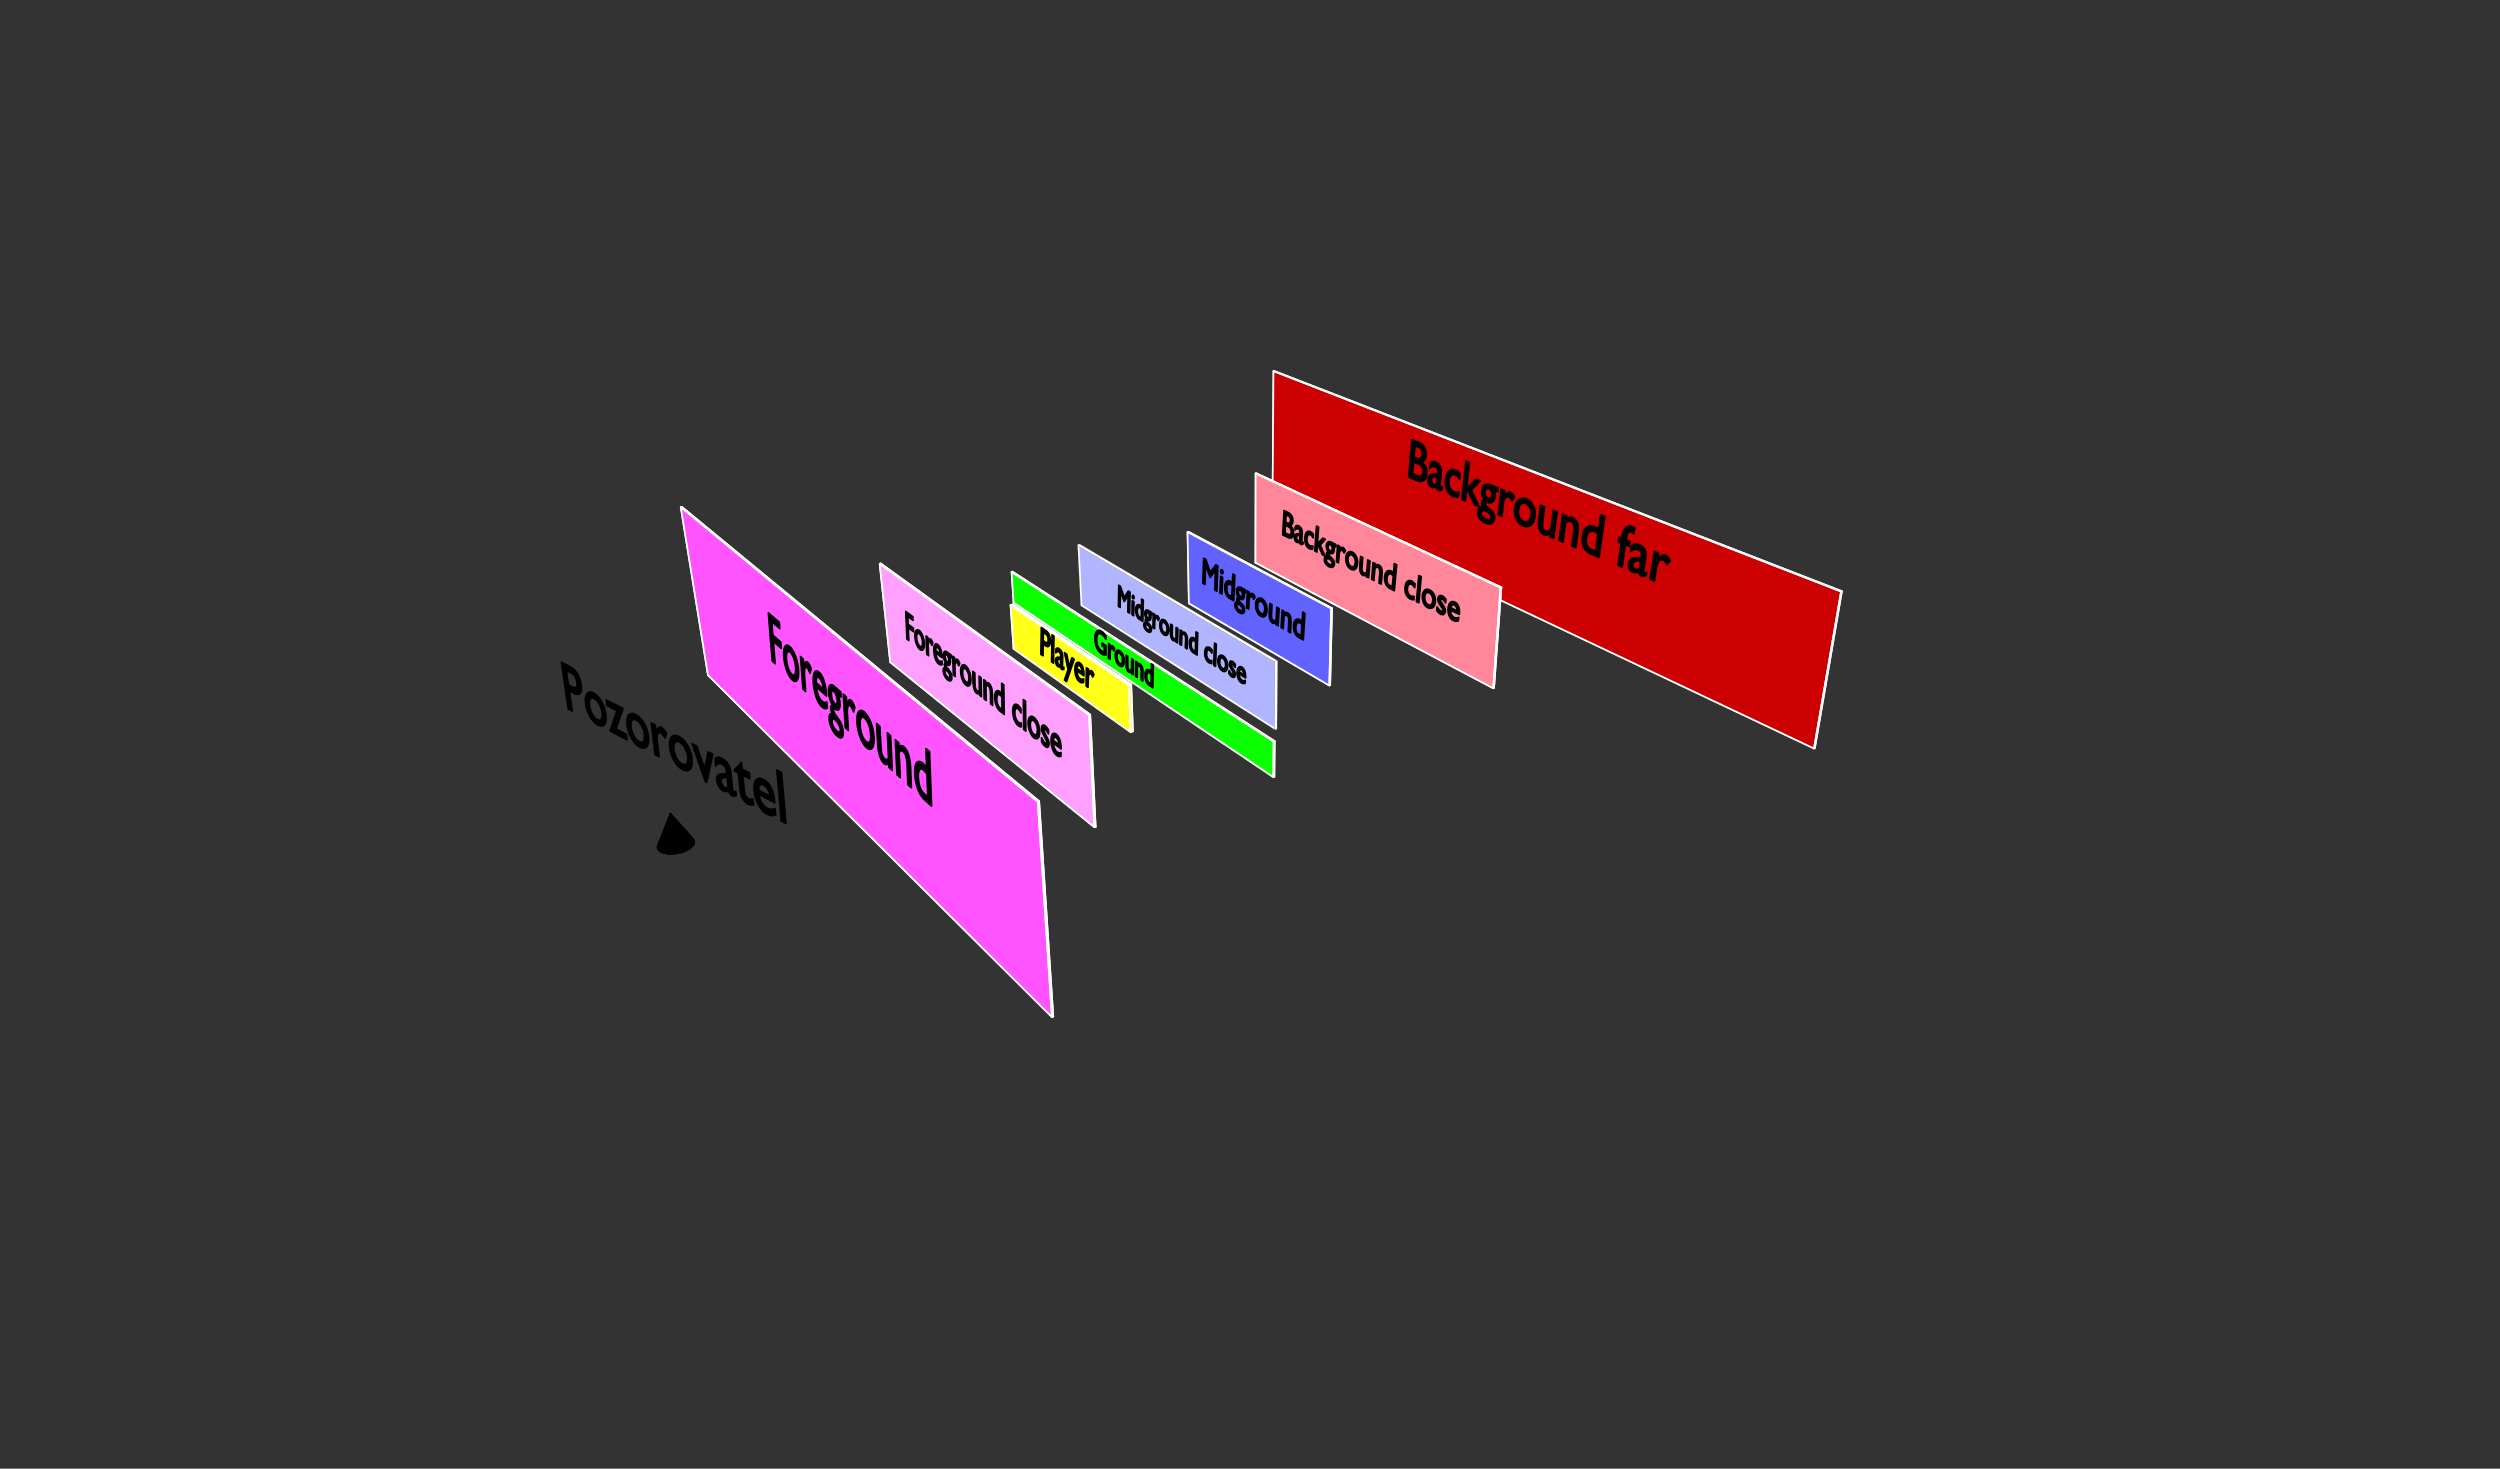 <svg width="1469" height="863" stroke-linejoin="round" stroke-linecap="round" version="1.1" xmlns="http://www.w3.org/2000/svg">

 <rect width="100%" height="100%" fill="#333333" stroke="none"/>

 <defs>

  <style>
     .export_svg_global_model_material {
          stroke-width : 0.35;
          stroke : rgb(255,255,255);
          stroke-opacity : 1.0;
          fill : rgb(128,128,128);
          fill-opacity : 1.0;
     }

     .export_svg_global_curve_material {
          stroke-width : 1.0;
          stroke : rgb(0,0,0);
          stroke-opacity : 1.0;
          fill : rgb(0,0,0);
          fill-opacity : 0.0;
     }

     .export_svg_global_text_material {
          stroke-width : 1.0;
          stroke : rgb(255,255,255);
          stroke-opacity : 1.0;
          fill : rgb(255,255,255);
          fill-opacity : 0.0;
          font-size : 12.0px;
     }

     .bl_matrenamed_0 {
          stroke-width : 1.0;
          stroke : rgb(255,255,255);
          stroke-opacity : 1.0;
          fill : rgb(7,231,0);
          fill-opacity : 1.0;
          font-size : 12.0px;
     }

     .polygon_bl_matrenamed_0 {
          stroke-width : 1.0;
          stroke : rgb(255,255,255);
          stroke-opacity : 1.0;
          font-size : 12.0px;
     }

     .bl_matrenamed_1 {
          stroke-width : 1.0;
          stroke : rgb(0,0,0);
          stroke-opacity : 1.0;
          fill : rgb(0,0,0);
          fill-opacity : 1.0;
          font-size : 12.0px;
     }

     .polygon_bl_matrenamed_1 {
          stroke-width : 1.0;
          stroke : rgb(0,0,0);
          stroke-opacity : 1.0;
          font-size : 12.0px;
     }

     .bl_matrenamed_2 {
          stroke-width : 1.0;
          stroke : rgb(0,0,0);
          stroke-opacity : 1.0;
          fill : rgb(0,0,0);
          fill-opacity : 1.0;
          font-size : 12.0px;
     }

     .polygon_bl_matrenamed_2 {
          stroke-width : 1.0;
          stroke : rgb(0,0,0);
          stroke-opacity : 1.0;
          font-size : 12.0px;
     }

     .bl_matrenamed_3 {
          stroke-width : 1.0;
          stroke : rgb(0,0,0);
          stroke-opacity : 1.0;
          fill : rgb(0,0,0);
          fill-opacity : 1.0;
          font-size : 12.0px;
     }

     .polygon_bl_matrenamed_3 {
          stroke-width : 1.0;
          stroke : rgb(0,0,0);
          stroke-opacity : 1.0;
          font-size : 12.0px;
     }

     .bl_matrenamed_4 {
          stroke-width : 1.0;
          stroke : rgb(255,255,255);
          stroke-opacity : 1.0;
          fill : rgb(63,63,206);
          fill-opacity : 1.0;
          font-size : 12.0px;
     }

     .polygon_bl_matrenamed_4 {
          stroke-width : 1.0;
          stroke : rgb(255,255,255);
          stroke-opacity : 1.0;
          font-size : 12.0px;
     }

     .bl_matrenamed_5 {
          stroke-width : 1.0;
          stroke : rgb(0,0,0);
          stroke-opacity : 1.0;
          fill : rgb(0,0,0);
          fill-opacity : 1.0;
          font-size : 12.0px;
     }

     .polygon_bl_matrenamed_5 {
          stroke-width : 1.0;
          stroke : rgb(0,0,0);
          stroke-opacity : 1.0;
          font-size : 12.0px;
     }

     .bl_matrenamed_6 {
          stroke-width : 1.0;
          stroke : rgb(255,255,255);
          stroke-opacity : 1.0;
          fill : rgb(231,61,216);
          fill-opacity : 1.0;
          font-size : 12.0px;
     }

     .polygon_bl_matrenamed_6 {
          stroke-width : 1.0;
          stroke : rgb(255,255,255);
          stroke-opacity : 1.0;
          font-size : 12.0px;
     }

     .bl_matrenamed_7 {
          stroke-width : 1.0;
          stroke : rgb(0,0,0);
          stroke-opacity : 1.0;
          fill : rgb(0,0,0);
          fill-opacity : 1.0;
          font-size : 12.0px;
     }

     .polygon_bl_matrenamed_7 {
          stroke-width : 1.0;
          stroke : rgb(0,0,0);
          stroke-opacity : 1.0;
          font-size : 12.0px;
     }

     .bl_matrenamed_8 {
          stroke-width : 1.0;
          stroke : rgb(0,0,0);
          stroke-opacity : 1.0;
          fill : rgb(0,0,0);
          fill-opacity : 1.0;
          font-size : 12.0px;
     }

     .polygon_bl_matrenamed_8 {
          stroke-width : 1.0;
          stroke : rgb(0,0,0);
          stroke-opacity : 1.0;
          font-size : 12.0px;
     }

     .bl_matrenamed_9 {
          stroke-width : 1.0;
          stroke : rgb(255,255,255);
          stroke-opacity : 1.0;
          fill : rgb(231,83,94);
          fill-opacity : 1.0;
          font-size : 12.0px;
     }

     .polygon_bl_matrenamed_9 {
          stroke-width : 1.0;
          stroke : rgb(255,255,255);
          stroke-opacity : 1.0;
          font-size : 12.0px;
     }

     .bl_matrenamed_10 {
          stroke-width : 1.0;
          stroke : rgb(255,255,255);
          stroke-opacity : 1.0;
          fill : rgb(231,112,218);
          fill-opacity : 1.0;
          font-size : 12.0px;
     }

     .polygon_bl_matrenamed_10 {
          stroke-width : 1.0;
          stroke : rgb(255,255,255);
          stroke-opacity : 1.0;
          font-size : 12.0px;
     }

     .bl_matrenamed_11 {
          stroke-width : 1.0;
          stroke : rgb(255,255,255);
          stroke-opacity : 1.0;
          fill : rgb(231,220,17);
          fill-opacity : 1.0;
          font-size : 12.0px;
     }

     .polygon_bl_matrenamed_11 {
          stroke-width : 1.0;
          stroke : rgb(255,255,255);
          stroke-opacity : 1.0;
          font-size : 12.0px;
     }

     .bl_mat_Material {
          stroke-width : 1.0;
          stroke : rgb(252,252,252);
          stroke-opacity : 1.0;
          fill : rgb(204,0,0);
          fill-opacity : 1.0;
          font-size : 12.0px;
     }

     .polygon_bl_mat_Material {
          stroke-width : 1.0;
          stroke : rgb(252,252,252);
          stroke-opacity : 1.0;
          fill : rgb(204,0,0);
          fill-opacity : 1.0;
          font-size : 12.0px;
     }

     .bl_matrenamed_12 {
          stroke-width : 1.0;
          stroke : rgb(0,0,0);
          stroke-opacity : 1.0;
          fill : rgb(0,0,0);
          fill-opacity : 1.0;
          font-size : 12.0px;
     }

     .polygon_bl_matrenamed_12 {
          stroke-width : 1.0;
          stroke : rgb(0,0,0);
          stroke-opacity : 1.0;
          font-size : 12.0px;
     }

     .bl_matrenamed_13 {
          stroke-width : 1.0;
          stroke : rgb(255,255,255);
          stroke-opacity : 1.0;
          fill : rgb(116,118,231);
          fill-opacity : 1.0;
          font-size : 12.0px;
     }

     .polygon_bl_matrenamed_13 {
          stroke-width : 1.0;
          stroke : rgb(255,255,255);
          stroke-opacity : 1.0;
          font-size : 12.0px;
     }

     .bl_matrenamed_14 {
          stroke-width : 1.0;
          stroke : rgb(0,0,0);
          stroke-opacity : 1.0;
          fill : rgb(0,0,0);
          fill-opacity : 1.0;
          font-size : 12.0px;
     }

     .polygon_bl_matrenamed_14 {
          stroke-width : 1.0;
          stroke : rgb(0,0,0);
          stroke-opacity : 1.0;
          font-size : 12.0px;
     }

     .bl_matrenamed_15 {
          stroke-width : 1.0;
          stroke : rgb(0,0,0);
          stroke-opacity : 1.0;
          fill : rgb(0,0,0);
          fill-opacity : 1.0;
          font-size : 12.0px;
     }

     .polygon_bl_matrenamed_15 {
          stroke-width : 1.0;
          stroke : rgb(0,0,0);
          stroke-opacity : 1.0;
          font-size : 12.0px;
     }

     .bl_matrenamed_16 {
          stroke-width : 1.0;
          stroke : rgb(0,0,0);
          stroke-opacity : 1.0;
          fill : rgb(116,118,231);
          fill-opacity : 1.0;
          font-size : 12.0px;
     }

     .polygon_bl_matrenamed_16 {
          stroke-width : 1.0;
          stroke : rgb(0,0,0);
          stroke-opacity : 1.0;
          font-size : 12.0px;
     }

     .bl_matrenamed_17 {
          stroke-width : 1.0;
          stroke : rgb(0,0,0);
          stroke-opacity : 1.0;
          fill : rgb(0,0,0);
          fill-opacity : 1.0;
          font-size : 12.0px;
     }

     .polygon_bl_matrenamed_17 {
          stroke-width : 1.0;
          stroke : rgb(0,0,0);
          stroke-opacity : 1.0;
          font-size : 12.0px;
     }

  </style>
 </defs>



 <g id="scene">
   <polygon points="747.8,289.3 748.3,218.1 748.7,218.0 748.3,289.2 "  class="polygon_bl_mat_Material" />
   <polygon points="737.7,330.6 737.8,278.2 738.2,278.1 738.2,330.4 " fill="rgb(231,83,94)" class="polygon_bl_matrenamed_9" />
   <polygon points="748.3,289.2 1066.4,439.6 1065.9,439.8 747.8,289.3 "  class="polygon_bl_mat_Material" />
   <polygon points="748.3,289.2 748.7,218.0 1082.3,347.4 1066.4,439.6 "  class="polygon_bl_mat_Material" />
   <polygon points="1065.9,439.8 1081.8,347.6 748.3,218.1 747.8,289.3 "  class="polygon_bl_mat_Material" />
   <polygon points="1082.3,347.4 748.7,218.0 748.3,218.1 1081.8,347.6 "  class="polygon_bl_mat_Material" />
  <g class="bl_matrenamed_17" >
   <path d="M 827.7,280.3 C 829.4,281.0 831.0,281.7 832.7,282.4 C 836.4,284.0 838.1,281.4 838.4,278.7 C 838.7,275.7 837.5,273.0 835.3,271.5 C 835.3,271.4 835.3,271.4 835.3,271.4 C 837.0,271.1 837.8,269.9 838.0,267.6 C 838.3,264.8 837.2,261.4 834.0,260.1 C 832.5,259.5 831.1,258.9 829.7,258.4 C 829.0,265.7 828.3,273.0 827.7,280.3  M 831.5,262.1 C 832.2,262.3 832.8,262.6 833.5,262.8 C 835.5,263.6 836.0,265.3 835.8,267.0 C 835.6,269.3 834.4,270.1 832.3,269.2 C 831.9,269.0 831.4,268.9 830.9,268.7 C 831.1,266.5 831.3,264.3 831.5,262.1  M 830.7,271.5 C 831.5,271.8 832.4,272.2 833.2,272.5 C 835.5,273.5 836.4,275.3 836.2,277.3 C 836.0,279.0 835.2,280.5 832.7,279.5 C 831.8,279.1 830.9,278.7 830.0,278.4 C 830.3,276.1 830.5,273.8 830.7,271.5  M 847.6,286.0 C 847.1,286.3 846.7,286.4 846.5,286.3 C 846.2,286.2 846.1,286.0 846.2,285.4 C 846.4,282.9 846.7,280.4 846.9,277.9 C 847.2,274.6 845.8,272.4 843.7,271.6 C 842.3,271.0 841.1,271.2 840.2,272.2 C 840.1,273.3 840.0,274.3 839.9,275.4 C 841.1,274.1 842.2,273.8 843.3,274.3 C 844.5,274.8 845.1,275.7 844.9,277.6 C 844.8,277.8 844.8,278.1 844.8,278.4 C 844.2,278.4 843.6,278.5 843.0,278.5 C 841.3,278.7 839.4,278.9 839.1,281.7 C 839.0,283.6 839.8,285.7 841.2,286.3 C 842.1,286.7 843.1,286.6 844.0,285.9 C 844.1,287.0 844.5,287.7 845.4,288.1 C 846.0,288.3 846.4,288.2 847.4,287.7 C 847.5,287.2 847.5,286.6 847.6,286.0  M 844.2,284.2 C 843.6,284.7 843.0,284.9 842.4,284.7 C 841.6,284.3 841.1,283.2 841.2,282.0 C 841.3,280.3 842.9,280.1 844.6,279.9 C 844.5,281.4 844.4,282.8 844.2,284.2  M 858.0,278.4 C 857.1,277.4 856.3,276.7 855.2,276.2 C 852.1,275.0 849.8,277.3 849.3,282.1 C 848.9,286.4 850.7,290.3 853.7,291.6 C 854.8,292.0 856.1,292.2 856.9,292.0 C 857.0,291.1 857.1,290.1 857.2,289.1 C 856.1,289.4 855.2,289.3 854.3,289.0 C 852.3,288.1 851.1,285.7 851.4,282.7 C 851.7,279.7 853.2,278.2 855.0,279.0 C 855.9,279.3 856.6,280.0 857.7,281.6 C 857.8,280.5 857.9,279.5 858.0,278.4  M 869.8,282.5 C 869.0,282.1 868.2,281.8 867.4,281.5 C 865.5,283.3 863.7,285.1 861.9,286.9 C 863.4,290.1 864.9,293.4 866.4,296.6 C 867.3,297.0 868.2,297.4 869.2,297.8 C 867.6,294.5 866.1,291.2 864.6,288.0 C 866.3,286.1 868.1,284.3 869.8,282.5  M 863.4,271.8 C 862.7,271.5 862.1,271.2 861.4,271.0 C 860.6,278.5 859.8,286.0 859.0,293.5 C 859.7,293.8 860.4,294.1 861.1,294.4 C 861.8,286.9 862.6,279.4 863.4,271.8  M 880.3,286.7 C 878.8,286.1 877.4,285.5 875.9,284.9 C 873.0,283.8 871.0,285.0 870.7,288.2 C 870.5,289.3 870.6,290.3 870.9,291.3 C 871.2,292.2 871.8,293.1 872.5,293.9 C 872.5,293.9 872.5,293.9 872.5,293.9 C 871.4,293.9 870.7,294.4 870.6,295.4 C 870.5,296.0 870.8,296.8 871.4,297.7 C 869.5,297.6 868.6,298.5 868.3,300.7 C 868.0,303.3 869.8,306.0 872.7,307.2 C 875.8,308.6 877.9,307.6 878.2,304.6 C 878.4,302.8 877.8,300.8 875.6,299.2 C 873.5,297.7 872.5,296.7 872.6,295.9 C 872.8,294.1 875.5,296.4 877.2,294.9 C 877.8,294.4 878.5,293.1 878.6,291.9 C 878.7,290.6 878.5,289.7 877.8,288.2 C 878.6,288.5 879.3,288.8 880.0,289.1 C 880.1,288.3 880.2,287.5 880.3,286.7  M 876.7,290.8 C 876.5,292.4 875.6,293.2 874.4,292.7 C 873.1,292.2 872.4,290.7 872.5,289.1 C 872.7,287.6 873.8,286.8 875.0,287.3 C 876.1,287.7 876.9,289.3 876.7,290.8  M 876.2,304.0 C 876.0,305.4 874.8,305.7 873.0,304.9 C 871.1,304.1 870.1,302.9 870.3,301.4 C 870.5,300.1 871.5,299.6 873.0,300.2 C 874.2,300.7 876.4,302.1 876.2,304.0  M 882.1,287.5 C 881.5,292.5 881.0,297.5 880.4,302.5 C 881.1,302.8 881.8,303.1 882.5,303.4 C 882.8,300.8 883.1,298.2 883.4,295.6 C 883.7,293.0 885.1,291.4 886.6,292.0 C 887.1,292.2 887.9,293.2 888.5,294.3 C 889.0,293.6 889.4,292.9 889.9,292.2 C 889.2,290.6 888.4,289.7 887.5,289.3 C 886.5,288.9 885.3,289.6 883.9,291.8 C 883.9,291.8 883.9,291.8 883.9,291.8 C 884.0,290.7 884.1,289.5 884.3,288.3 C 883.6,288.1 882.8,287.8 882.1,287.5  M 896.9,293.1 C 893.5,291.8 890.6,294.2 890.1,298.5 C 889.5,303.2 891.5,307.6 894.9,309.0 C 898.5,310.5 901.4,308.3 902.0,303.4 C 902.5,298.9 900.4,294.6 896.9,293.1  M 896.5,295.9 C 898.7,296.8 900.1,299.6 899.7,302.5 C 899.3,305.8 897.6,307.3 895.2,306.3 C 893.1,305.4 891.9,302.7 892.3,299.4 C 892.7,296.5 894.4,295.0 896.5,295.9  M 913.0,316.3 C 913.6,311.1 914.3,306.0 915.0,300.8 C 914.2,300.5 913.4,300.2 912.7,299.9 C 912.2,303.6 911.7,307.3 911.3,310.9 C 910.3,312.0 909.3,312.4 908.3,312.0 C 906.7,311.3 906.1,309.8 906.4,307.6 C 906.8,304.3 907.2,301.1 907.6,297.8 C 906.8,297.5 906.1,297.2 905.3,296.9 C 904.9,300.1 904.5,303.3 904.1,306.5 C 903.6,310.3 905.0,313.2 907.3,314.2 C 908.4,314.7 909.8,314.3 910.9,313.4 C 910.9,314.0 910.8,314.7 910.7,315.3 C 911.4,315.6 912.2,316.0 913.0,316.3  M 920.5,303.0 C 919.7,302.7 918.9,302.4 918.2,302.1 C 917.5,307.3 916.8,312.5 916.1,317.6 C 916.9,317.9 917.7,318.3 918.4,318.6 C 918.9,314.9 919.4,311.2 919.9,307.5 C 921.2,306.3 922.1,306.0 923.1,306.4 C 924.5,307.0 925.2,308.8 924.9,311.1 C 924.5,314.4 924.1,317.6 923.6,320.8 C 924.4,321.1 925.2,321.4 926.0,321.8 C 926.4,318.6 926.8,315.4 927.3,312.1 C 927.9,307.8 926.3,305.1 924.1,304.2 C 922.8,303.6 921.4,304.0 920.3,305.1 C 920.3,305.1 920.2,305.1 920.2,305.1 C 920.3,304.4 920.4,303.7 920.5,303.0  M 943.0,303.4 C 942.2,303.1 941.4,302.8 940.6,302.5 C 940.2,305.3 939.8,308.2 939.4,311.0 C 938.5,310.2 937.7,309.7 936.9,309.4 C 933.4,308.0 930.5,310.2 929.8,314.8 C 929.2,319.8 930.9,323.9 934.5,325.4 C 936.2,326.1 937.9,326.8 939.6,327.5 C 940.7,319.5 941.9,311.5 943.0,303.4  M 937.6,323.9 C 936.7,323.5 935.9,323.2 935.1,322.9 C 932.4,321.7 931.8,319.1 932.2,316.2 C 932.7,312.9 934.5,311.4 936.8,312.3 C 937.6,312.7 938.2,313.1 939.0,313.8 C 938.5,317.2 938.0,320.5 937.6,323.9  M 960.6,310.4 C 958.5,308.7 957.0,308.8 955.7,309.8 C 954.5,310.7 953.7,311.9 953.2,315.1 C 953.2,315.5 953.1,315.9 953.1,316.3 C 952.5,316.0 951.9,315.8 951.3,315.6 C 951.2,316.5 951.0,317.5 950.9,318.4 C 951.5,318.7 952.1,318.9 952.6,319.1 C 952.0,323.5 951.4,327.9 950.7,332.2 C 951.5,332.6 952.3,332.9 953.2,333.3 C 953.8,328.9 954.5,324.5 955.1,320.1 C 955.9,320.5 956.6,320.8 957.4,321.1 C 957.5,320.1 957.7,319.2 957.8,318.2 C 957.1,317.9 956.3,317.6 955.5,317.3 C 955.6,316.8 955.7,316.3 955.8,315.7 C 956.1,313.3 957.0,312.0 959.0,312.8 C 959.5,313.0 959.7,313.2 960.1,313.6 C 960.3,312.5 960.4,311.5 960.6,310.4  M 967.6,336.3 C 967.0,336.6 966.4,336.7 966.2,336.6 C 965.8,336.5 965.7,336.2 965.8,335.6 C 966.2,332.8 966.7,330.1 967.1,327.3 C 967.7,323.6 965.9,321.1 963.3,320.1 C 961.4,319.3 959.9,319.5 958.7,320.6 C 958.6,321.7 958.4,322.9 958.2,324.0 C 959.7,322.7 961.2,322.5 962.6,323.0 C 964.1,323.6 964.8,324.8 964.5,326.8 C 964.4,327.1 964.4,327.4 964.3,327.7 C 963.5,327.7 962.8,327.7 962.0,327.7 C 959.8,327.8 957.4,327.9 956.9,331.0 C 956.6,333.1 957.5,335.4 959.4,336.2 C 960.5,336.7 961.8,336.7 963.0,336.0 C 963.1,337.3 963.6,338.0 964.7,338.5 C 965.5,338.8 966.0,338.7 967.3,338.2 C 967.4,337.6 967.5,337.0 967.6,336.3  M 963.4,334.1 C 962.6,334.6 961.7,334.8 961.0,334.5 C 959.9,334.1 959.3,332.8 959.5,331.5 C 959.8,329.6 961.8,329.5 964.1,329.4 C 963.8,331.0 963.6,332.5 963.4,334.1  M 972.1,324.0 C 971.3,329.4 970.4,334.8 969.6,340.2 C 970.5,340.6 971.3,340.9 972.1,341.3 C 972.6,338.5 973.0,335.6 973.5,332.8 C 973.9,330.0 975.7,328.4 977.4,329.1 C 978.0,329.4 979.0,330.4 979.6,331.7 C 980.2,331.0 980.8,330.2 981.4,329.5 C 980.5,327.7 979.7,326.7 978.6,326.3 C 977.4,325.8 975.9,326.5 974.2,328.8 C 974.2,328.8 974.1,328.8 974.1,328.8 C 974.3,327.6 974.5,326.3 974.7,325.1 C 973.9,324.7 973.0,324.4 972.1,324.0  " />
  </g>
   <polygon points="595.6,354.1 594.4,336.1 594.9,335.9 596.2,353.9 " fill="rgb(7,231,0)" class="polygon_bl_matrenamed_0" />
   <polygon points="738.2,330.4 877.9,404.3 877.4,404.4 737.7,330.6 " fill="rgb(231,83,94)" class="polygon_bl_matrenamed_9" />
   <polygon points="698.6,354.5 697.8,312.6 698.4,312.5 699.1,354.3 " fill="rgb(63,63,206)" class="polygon_bl_matrenamed_4" />
   <polygon points="738.2,330.4 738.2,278.1 882.2,345.1 877.9,404.3 " fill="rgb(231,83,94)" class="polygon_bl_matrenamed_9" />
   <polygon points="877.4,404.4 881.7,345.3 737.8,278.2 737.7,330.6 " fill="rgb(255,135,153)" class="polygon_bl_matrenamed_9" />
   <polygon points="635.5,355.7 633.7,320.3 634.3,320.2 636.0,355.6 " fill="rgb(116,118,231)" class="polygon_bl_matrenamed_16" />
   <polygon points="635.5,355.7 633.7,320.3 634.3,320.2 636.0,355.6 " fill="rgb(116,118,231)" class="polygon_bl_matrenamed_13" />
   <polygon points="882.2,345.1 738.2,278.1 737.8,278.2 881.7,345.3 " fill="rgb(255,115,130)" class="polygon_bl_matrenamed_9" />
   <polygon points="416.0,396.7 400.0,297.9 400.6,297.8 416.6,396.6 " fill="rgb(231,61,216)" class="polygon_bl_matrenamed_6" />
   <polygon points="699.1,354.3 781.6,402.6 781.1,402.8 698.6,354.5 " fill="rgb(63,63,206)" class="polygon_bl_matrenamed_4" />
   <polygon points="699.1,354.3 698.4,312.5 782.7,357.4 781.6,402.6 " fill="rgb(63,63,206)" class="polygon_bl_matrenamed_4" />
   <polygon points="781.1,402.8 782.2,357.5 697.8,312.6 698.6,354.5 " fill="rgb(98,98,255)" class="polygon_bl_matrenamed_4" />
  <g class="bl_matrenamed_1" >
   <path d="M 753.7,314.3 C 754.7,314.8 755.7,315.3 756.8,315.8 C 759.0,317.0 760.0,315.3 760.1,313.6 C 760.2,311.6 759.5,309.8 758.1,308.7 C 758.1,308.7 758.1,308.7 758.1,308.7 C 759.1,308.5 759.6,307.8 759.7,306.3 C 759.8,304.5 759.1,302.2 757.1,301.3 C 756.3,300.8 755.4,300.4 754.5,300.0 C 754.2,304.8 754.0,309.6 753.7,314.3  M 755.7,302.5 C 756.1,302.7 756.5,302.9 756.9,303.1 C 758.1,303.6 758.4,304.8 758.3,305.8 C 758.3,307.4 757.6,307.8 756.3,307.2 C 756.0,307.1 755.7,306.9 755.4,306.8 C 755.5,305.3 755.6,303.9 755.7,302.5  M 755.3,308.6 C 755.9,308.9 756.4,309.1 756.9,309.4 C 758.3,310.1 758.8,311.3 758.8,312.6 C 758.7,313.7 758.2,314.7 756.7,313.9 C 756.2,313.6 755.6,313.4 755.1,313.1 C 755.2,311.6 755.2,310.1 755.3,308.6  M 765.7,318.6 C 765.4,318.7 765.2,318.8 765.1,318.8 C 764.9,318.7 764.8,318.5 764.9,318.2 C 765.0,316.5 765.1,314.9 765.2,313.3 C 765.3,311.1 764.4,309.7 763.2,309.1 C 762.3,308.6 761.6,308.7 761.1,309.4 C 761.0,310.1 761.0,310.8 761.0,311.4 C 761.6,310.6 762.3,310.5 763.0,310.8 C 763.7,311.2 764.0,311.8 763.9,313.0 C 763.9,313.2 763.9,313.3 763.9,313.5 C 763.5,313.5 763.2,313.6 762.8,313.6 C 761.8,313.7 760.7,313.7 760.6,315.6 C 760.5,316.8 761.0,318.2 761.9,318.6 C 762.5,318.9 763.0,318.8 763.6,318.4 C 763.7,319.2 763.9,319.6 764.4,319.9 C 764.8,320.1 765.1,320.0 765.6,319.7 C 765.7,319.3 765.7,318.9 765.7,318.6  M 763.7,317.3 C 763.3,317.6 763.0,317.8 762.6,317.6 C 762.1,317.3 761.8,316.6 761.8,315.8 C 761.9,314.7 762.8,314.6 763.8,314.5 C 763.8,315.5 763.7,316.4 763.7,317.3  M 771.7,313.9 C 771.2,313.2 770.7,312.8 770.0,312.4 C 768.2,311.5 766.9,312.9 766.7,316.1 C 766.5,318.9 767.6,321.5 769.4,322.4 C 770.1,322.7 770.9,322.8 771.3,322.7 C 771.3,322.1 771.4,321.5 771.4,320.9 C 770.8,321.0 770.3,320.9 769.8,320.7 C 768.5,320.1 767.8,318.5 767.9,316.5 C 768.0,314.6 768.9,313.7 770.0,314.2 C 770.5,314.5 771.0,314.9 771.6,316.0 C 771.7,315.3 771.7,314.6 771.7,313.9  M 778.7,316.9 C 778.3,316.6 777.8,316.4 777.3,316.2 C 776.2,317.3 775.2,318.4 774.2,319.5 C 775.1,321.6 776.1,323.8 777.0,325.9 C 777.5,326.2 778.1,326.5 778.6,326.8 C 777.7,324.6 776.7,322.4 775.8,320.3 C 776.8,319.1 777.7,318.0 778.7,316.9  M 774.8,309.8 C 774.4,309.6 774.0,309.4 773.6,309.2 C 773.2,314.1 772.9,318.9 772.6,323.7 C 773.0,323.9 773.4,324.2 773.8,324.4 C 774.1,319.5 774.5,314.7 774.8,309.8  M 784.9,319.9 C 784.0,319.5 783.2,319.0 782.3,318.6 C 780.6,317.8 779.5,318.5 779.3,320.6 C 779.3,321.3 779.4,322.0 779.5,322.6 C 779.7,323.2 780.1,323.8 780.5,324.3 C 780.5,324.3 780.5,324.3 780.5,324.3 C 779.9,324.3 779.5,324.6 779.4,325.2 C 779.4,325.7 779.6,326.1 780.0,326.8 C 778.8,326.6 778.3,327.2 778.2,328.6 C 778.1,330.3 779.2,332.1 780.9,333.0 C 782.7,333.9 783.9,333.3 784.1,331.4 C 784.1,330.2 783.7,328.9 782.4,327.8 C 781.2,326.8 780.6,326.1 780.6,325.6 C 780.7,324.5 782.3,326.0 783.3,325.1 C 783.6,324.7 784.0,324.0 784.0,323.2 C 784.1,322.4 783.9,321.7 783.5,320.7 C 783.9,320.9 784.4,321.2 784.8,321.4 C 784.8,320.9 784.9,320.4 784.9,319.9  M 782.9,322.4 C 782.8,323.4 782.3,323.9 781.6,323.6 C 780.8,323.2 780.4,322.3 780.4,321.2 C 780.5,320.3 781.1,319.7 781.8,320.1 C 782.5,320.4 783.0,321.5 782.9,322.4  M 782.8,330.9 C 782.8,331.8 782.1,332.0 781.0,331.5 C 779.9,330.9 779.3,330.1 779.4,329.1 C 779.4,328.3 780.1,328.0 780.9,328.4 C 781.7,328.8 782.9,329.7 782.8,330.9  M 786.0,320.4 C 785.7,323.6 785.5,326.9 785.3,330.1 C 785.7,330.3 786.1,330.5 786.5,330.7 C 786.6,329.0 786.8,327.3 786.9,325.6 C 787.0,324.0 787.8,323.0 788.7,323.4 C 789.0,323.6 789.4,324.2 789.8,324.9 C 790.0,324.5 790.3,324.1 790.6,323.6 C 790.1,322.6 789.6,322.0 789.1,321.7 C 788.5,321.4 787.9,321.9 787.1,323.3 C 787.1,323.3 787.1,323.2 787.1,323.2 C 787.1,322.5 787.2,321.8 787.2,321.0 C 786.8,320.8 786.4,320.6 786.0,320.4  M 794.6,324.4 C 792.6,323.4 791.0,324.9 790.8,327.7 C 790.6,330.7 791.8,333.5 793.8,334.5 C 795.9,335.6 797.4,334.2 797.7,331.1 C 797.9,328.2 796.6,325.4 794.6,324.4  M 794.4,326.1 C 795.7,326.8 796.5,328.6 796.4,330.5 C 796.2,332.6 795.3,333.5 793.9,332.8 C 792.7,332.2 791.9,330.4 792.1,328.3 C 792.2,326.5 793.2,325.5 794.4,326.1  M 804.2,339.5 C 804.5,336.3 804.7,333.0 805.0,329.7 C 804.6,329.5 804.1,329.3 803.7,329.0 C 803.5,331.4 803.3,333.7 803.1,336.1 C 802.6,336.8 802.0,337.0 801.4,336.7 C 800.5,336.2 800.2,335.2 800.3,333.8 C 800.4,331.8 800.6,329.7 800.8,327.6 C 800.3,327.4 799.9,327.2 799.5,327.0 C 799.3,329.0 799.1,331.0 799.0,333.1 C 798.8,335.6 799.6,337.4 800.9,338.1 C 801.6,338.4 802.4,338.2 803.0,337.6 C 803.0,338.0 802.9,338.5 802.9,338.9 C 803.3,339.1 803.8,339.3 804.2,339.5  M 808.2,331.2 C 807.7,331.0 807.3,330.8 806.8,330.6 C 806.6,333.9 806.3,337.2 806.0,340.4 C 806.5,340.7 806.9,340.9 807.3,341.1 C 807.5,338.7 807.7,336.4 807.9,334.0 C 808.6,333.3 809.1,333.1 809.7,333.4 C 810.5,333.8 810.9,335.0 810.8,336.5 C 810.6,338.5 810.5,340.5 810.3,342.6 C 810.7,342.8 811.2,343.0 811.6,343.2 C 811.8,341.2 812.0,339.2 812.1,337.1 C 812.4,334.4 811.5,332.6 810.2,332.0 C 809.4,331.6 808.7,331.8 808.1,332.5 C 808.1,332.5 808.1,332.5 808.0,332.5 C 808.1,332.1 808.1,331.7 808.2,331.2  M 820.7,331.9 C 820.2,331.7 819.8,331.5 819.3,331.2 C 819.2,333.0 819.0,334.9 818.8,336.7 C 818.3,336.1 817.9,335.8 817.5,335.6 C 815.5,334.6 813.9,336.0 813.6,338.8 C 813.4,342.0 814.5,344.6 816.5,345.7 C 817.4,346.1 818.4,346.6 819.3,347.1 C 819.8,342.0 820.2,337.0 820.7,331.9  M 818.1,344.8 C 817.7,344.5 817.2,344.3 816.8,344.1 C 815.2,343.3 814.8,341.7 815.0,339.8 C 815.2,337.7 816.2,336.8 817.5,337.4 C 817.9,337.6 818.3,337.9 818.7,338.4 C 818.5,340.5 818.3,342.6 818.1,344.8  M 831.5,343.1 C 830.8,342.4 830.3,341.8 829.5,341.4 C 827.4,340.4 825.9,341.9 825.6,345.2 C 825.3,348.1 826.5,350.9 828.6,351.9 C 829.3,352.3 830.3,352.5 830.8,352.4 C 830.8,351.7 830.9,351.1 830.9,350.4 C 830.2,350.5 829.6,350.5 829.0,350.2 C 827.6,349.5 826.8,347.8 827.0,345.7 C 827.2,343.6 828.2,342.7 829.4,343.3 C 830.0,343.6 830.5,344.1 831.3,345.3 C 831.3,344.5 831.4,343.8 831.5,343.1  M 835.1,338.9 C 834.7,338.6 834.2,338.4 833.7,338.2 C 833.2,343.3 832.8,348.5 832.3,353.5 C 832.7,353.8 833.2,354.0 833.7,354.2 C 834.2,349.1 834.6,344.0 835.1,338.9  M 840.0,346.6 C 837.9,345.5 836.0,347.0 835.8,349.9 C 835.5,353.0 836.8,356.0 839.0,357.1 C 841.3,358.2 843.1,356.9 843.4,353.7 C 843.7,350.6 842.3,347.7 840.0,346.6  M 839.8,348.4 C 841.2,349.1 842.1,351.0 841.9,353.0 C 841.7,355.2 840.6,356.0 839.1,355.3 C 837.8,354.6 837.0,352.7 837.2,350.6 C 837.4,348.7 838.5,347.7 839.8,348.4  M 849.6,352.1 C 848.9,351.2 848.3,350.6 847.6,350.2 C 846.1,349.5 845.1,350.1 844.9,351.9 C 844.6,354.6 847.9,357.0 847.8,358.4 C 847.7,359.2 847.2,359.3 846.6,359.1 C 846.0,358.8 845.2,357.9 844.4,356.6 C 844.3,357.3 844.2,358.0 844.2,358.7 C 845.0,359.9 845.7,360.5 846.6,360.9 C 848.0,361.6 849.1,360.9 849.3,359.1 C 849.4,358.1 849.0,357.1 847.9,355.4 C 846.8,353.8 846.3,353.0 846.4,352.5 C 846.4,352.0 846.9,351.8 847.4,352.0 C 848.0,352.3 848.7,353.0 849.4,354.2 C 849.5,353.5 849.6,352.8 849.6,352.1  M 857.1,362.8 C 856.2,363.2 855.3,363.2 854.4,362.8 C 853.0,362.1 852.3,360.6 852.3,358.5 C 854.0,359.3 855.7,360.2 857.5,361.0 C 857.9,357.2 856.8,354.7 854.8,353.8 C 852.8,352.8 851.2,354.2 850.9,357.3 C 850.6,360.1 851.6,363.4 853.8,364.5 C 855.1,365.2 855.9,365.2 856.9,364.8 C 857.0,364.1 857.1,363.5 857.1,362.8  M 852.4,357.1 C 852.8,355.6 853.6,355.0 854.7,355.6 C 855.7,356.1 856.3,357.4 856.1,359.0 C 854.9,358.4 853.7,357.7 852.4,357.1  " />
  </g>
   <polygon points="523.1,389.1 516.9,331.3 517.5,331.1 523.7,388.9 " fill="rgb(231,112,218)" class="polygon_bl_matrenamed_10" />
   <polygon points="782.7,357.4 698.4,312.5 697.8,312.6 782.2,357.5 " fill="rgb(88,88,255)" class="polygon_bl_matrenamed_4" />
   <polygon points="636.0,355.6 749.9,428.1 749.3,428.3 635.5,355.7 " fill="rgb(116,118,231)" class="polygon_bl_matrenamed_16" />
   <polygon points="636.0,355.6 749.9,428.1 749.3,428.3 635.5,355.7 " fill="rgb(116,118,231)" class="polygon_bl_matrenamed_13" />
   <polygon points="636.0,355.6 634.3,320.2 750.2,388.5 749.9,428.1 " fill="rgb(116,118,231)" class="polygon_bl_matrenamed_16" />
   <polygon points="636.0,355.6 634.3,320.2 750.2,388.5 749.9,428.1 " fill="rgb(116,118,231)" class="polygon_bl_matrenamed_13" />
   <polygon points="749.3,428.3 749.6,388.7 633.7,320.3 635.5,355.7 " fill="rgb(177,180,255)" class="polygon_bl_matrenamed_16" />
   <polygon points="749.3,428.3 749.6,388.7 633.7,320.3 635.5,355.7 " fill="rgb(177,180,255)" class="polygon_bl_matrenamed_13" />
   <polygon points="596.2,353.9 748.8,456.4 748.2,456.6 595.6,354.1 " fill="rgb(7,231,0)" class="polygon_bl_matrenamed_0" />
   <polygon points="596.2,353.9 594.9,335.9 749.0,435.5 748.8,456.4 " fill="rgb(7,231,0)" class="polygon_bl_matrenamed_0" />
   <polygon points="748.2,456.6 748.4,435.7 594.4,336.1 595.6,354.1 " fill="rgb(11,255,0)" class="polygon_bl_matrenamed_0" />
   <polygon points="750.2,388.5 634.3,320.2 633.7,320.3 749.6,388.7 " fill="rgb(166,169,255)" class="polygon_bl_matrenamed_16" />
   <polygon points="750.2,388.5 634.3,320.2 633.7,320.3 749.6,388.7 " fill="rgb(166,169,255)" class="polygon_bl_matrenamed_13" />
  <g class="bl_matrenamed_5" >
   <path d="M 715.6,332.5 C 715.2,332.3 714.8,332.1 714.4,331.9 C 713.4,333.4 712.3,334.8 711.2,336.3 C 710.3,333.8 709.4,331.2 708.5,328.6 C 708.1,328.4 707.7,328.2 707.3,328.0 C 707.1,332.9 706.9,337.8 706.8,342.7 C 707.2,342.9 707.6,343.2 708.0,343.4 C 708.2,339.6 708.3,335.8 708.4,331.9 C 708.5,331.9 708.5,331.9 708.5,332.0 C 709.3,334.4 710.2,336.8 711.0,339.2 C 711.1,339.2 711.1,339.3 711.2,339.3 C 712.2,337.9 713.2,336.5 714.2,335.1 C 714.2,335.1 714.2,335.1 714.2,335.1 C 714.1,339.0 713.9,342.8 713.8,346.6 C 714.2,346.9 714.6,347.1 715.0,347.4 C 715.2,342.4 715.4,337.5 715.6,332.5  M 718.4,339.3 C 718.0,339.1 717.6,338.8 717.3,338.6 C 717.1,341.9 717.0,345.1 716.8,348.4 C 717.2,348.6 717.6,348.8 718.0,349.1 C 718.2,345.8 718.3,342.5 718.4,339.3  M 718.7,336.4 C 718.7,335.7 718.4,335.0 718.0,334.8 C 717.6,334.6 717.3,334.9 717.3,335.6 C 717.2,336.2 717.5,336.9 717.9,337.1 C 718.3,337.3 718.7,337.0 718.7,336.4  M 725.6,338.0 C 725.2,337.7 724.8,337.5 724.4,337.3 C 724.3,339.1 724.2,340.9 724.2,342.6 C 723.7,342.1 723.3,341.8 722.9,341.5 C 721.1,340.6 719.8,341.9 719.7,344.8 C 719.6,347.9 720.6,350.5 722.4,351.5 C 723.2,352.0 724.1,352.5 724.9,353.0 C 725.2,348.0 725.4,343.0 725.6,338.0  M 723.8,350.6 C 723.4,350.4 723.0,350.2 722.6,350.0 C 721.2,349.2 720.8,347.6 720.9,345.7 C 721.0,343.7 721.8,342.7 723.0,343.4 C 723.4,343.6 723.7,343.9 724.1,344.4 C 724.0,346.5 723.9,348.6 723.8,350.6  M 731.9,346.7 C 731.1,346.3 730.2,345.8 729.4,345.3 C 727.7,344.4 726.7,345.1 726.6,347.3 C 726.5,348.0 726.6,348.7 726.8,349.3 C 727.0,349.9 727.3,350.6 727.8,351.1 C 727.8,351.1 727.8,351.1 727.8,351.2 C 727.2,351.0 726.8,351.4 726.7,352.0 C 726.7,352.5 726.9,353.0 727.3,353.6 C 726.2,353.4 725.7,354.0 725.6,355.5 C 725.6,357.2 726.7,359.1 728.3,360.0 C 730.1,361.1 731.2,360.5 731.3,358.5 C 731.4,357.3 731.0,355.9 729.7,354.8 C 728.5,353.7 727.9,353.0 727.9,352.5 C 727.9,351.3 729.6,352.9 730.5,352.0 C 730.8,351.7 731.1,350.9 731.1,350.1 C 731.2,349.2 731.0,348.6 730.6,347.6 C 731.0,347.8 731.4,348.0 731.9,348.3 C 731.9,347.7 731.9,347.2 731.9,346.7  M 730.1,349.2 C 730.0,350.3 729.5,350.8 728.8,350.4 C 728.1,350.0 727.6,349.0 727.6,347.9 C 727.7,347.0 728.3,346.4 728.9,346.8 C 729.6,347.2 730.1,348.3 730.1,349.2  M 730.2,358.0 C 730.1,358.9 729.5,359.1 728.4,358.5 C 727.3,357.9 726.7,357.0 726.8,356.0 C 726.8,355.1 727.4,354.8 728.2,355.3 C 729.0,355.7 730.2,356.8 730.2,358.0  M 733.0,347.3 C 732.8,350.6 732.6,353.9 732.5,357.2 C 732.9,357.4 733.3,357.7 733.7,357.9 C 733.8,356.2 733.9,354.5 734.0,352.7 C 734.1,351.0 734.8,350.0 735.6,350.5 C 735.9,350.7 736.4,351.3 736.7,352.1 C 737.0,351.7 737.2,351.2 737.5,350.8 C 737.0,349.7 736.5,349.1 736.0,348.8 C 735.5,348.5 734.8,348.9 734.1,350.3 C 734.1,350.3 734.1,350.3 734.1,350.3 C 734.1,349.5 734.2,348.7 734.2,348.0 C 733.8,347.7 733.4,347.5 733.0,347.3  M 741.4,351.7 C 739.5,350.7 737.9,352.1 737.8,355.0 C 737.6,358.0 738.9,361.0 740.8,362.1 C 742.8,363.3 744.3,361.9 744.5,358.7 C 744.7,355.8 743.3,352.8 741.4,351.7  M 741.2,353.5 C 742.5,354.2 743.3,356.1 743.2,358.0 C 743.1,360.2 742.2,361.1 740.9,360.3 C 739.7,359.7 738.9,357.8 739.0,355.7 C 739.1,353.8 740.1,352.8 741.2,353.5  M 751.0,367.7 C 751.2,364.3 751.4,360.9 751.6,357.6 C 751.1,357.3 750.7,357.1 750.3,356.8 C 750.1,359.3 750.0,361.7 749.9,364.1 C 749.4,364.8 748.8,364.9 748.3,364.6 C 747.4,364.1 747.0,363.1 747.1,361.7 C 747.2,359.5 747.3,357.4 747.4,355.3 C 747.0,355.0 746.6,354.8 746.2,354.6 C 746.0,356.7 745.9,358.7 745.8,360.8 C 745.7,363.4 746.5,365.3 747.8,366.1 C 748.4,366.4 749.2,366.3 749.8,365.7 C 749.7,366.1 749.7,366.5 749.7,366.9 C 750.1,367.2 750.6,367.4 751.0,367.7  M 754.6,359.3 C 754.2,359.0 753.8,358.8 753.4,358.5 C 753.2,361.9 753.0,365.3 752.8,368.7 C 753.2,368.9 753.6,369.1 754.0,369.4 C 754.2,367.0 754.3,364.6 754.5,362.1 C 755.2,361.4 755.6,361.3 756.2,361.6 C 757.0,362.0 757.4,363.3 757.3,364.7 C 757.2,366.8 757.1,368.9 757.0,371.0 C 757.4,371.3 757.8,371.5 758.3,371.8 C 758.4,369.7 758.5,367.6 758.6,365.5 C 758.8,362.7 757.9,360.8 756.6,360.1 C 755.9,359.7 755.2,359.9 754.6,360.6 C 754.6,360.6 754.6,360.6 754.6,360.6 C 754.6,360.1 754.6,359.7 754.6,359.3  M 766.8,360.4 C 766.4,360.2 765.9,359.9 765.5,359.7 C 765.4,361.6 765.2,363.4 765.1,365.3 C 764.6,364.7 764.2,364.3 763.8,364.1 C 761.8,363.0 760.3,364.4 760.1,367.3 C 759.9,370.6 761.0,373.3 763.0,374.4 C 763.9,375.0 764.9,375.5 765.8,376.0 C 766.1,370.8 766.5,365.7 766.8,360.4  M 764.6,373.6 C 764.1,373.3 763.7,373.1 763.3,372.8 C 761.7,372.0 761.3,370.3 761.4,368.4 C 761.6,366.2 762.5,365.3 763.8,366.0 C 764.2,366.2 764.6,366.5 765.0,367.1 C 764.9,369.2 764.7,371.4 764.6,373.6  " />
  </g>
   <polygon points="877.9,404.3 882.2,345.1 881.7,345.3 877.4,404.4 " fill="rgb(255,136,154)" class="polygon_bl_matrenamed_9" />
   <polygon points="749.0,435.5 594.9,335.9 594.4,336.1 748.4,435.7 " fill="rgb(10,255,0)" class="polygon_bl_matrenamed_0" />
   <polygon points="781.6,402.6 782.7,357.4 782.2,357.5 781.1,402.8 " fill="rgb(107,107,255)" class="polygon_bl_matrenamed_4" />
   <polygon points="523.7,388.9 643.8,485.9 643.1,486.1 523.1,389.1 " fill="rgb(231,112,218)" class="polygon_bl_matrenamed_10" />
  <g class="bl_matrenamed_8" >
   <path d="M 664.0,347.9 C 663.7,347.7 663.3,347.5 663.0,347.3 C 662.2,348.5 661.4,349.8 660.6,351.0 C 659.8,348.8 659.1,346.7 658.3,344.5 C 658.0,344.3 657.7,344.1 657.4,343.9 C 657.3,348.0 657.3,352.2 657.2,356.3 C 657.5,356.5 657.9,356.7 658.2,356.9 C 658.3,353.7 658.3,350.5 658.4,347.3 C 658.4,347.3 658.4,347.3 658.4,347.3 C 659.1,349.3 659.8,351.4 660.5,353.4 C 660.5,353.4 660.6,353.5 660.6,353.5 C 661.4,352.3 662.1,351.2 662.9,350.0 C 662.9,350.0 662.9,350.0 662.9,350.0 C 662.8,353.3 662.8,356.5 662.7,359.7 C 663.1,359.9 663.4,360.1 663.8,360.3 C 663.8,356.2 663.9,352.0 664.0,347.9  M 666.3,353.6 C 665.9,353.4 665.6,353.2 665.3,353.0 C 665.3,355.8 665.2,358.5 665.2,361.2 C 665.5,361.4 665.8,361.6 666.1,361.8 C 666.2,359.1 666.2,356.3 666.3,353.6  M 666.4,351.2 C 666.4,350.6 666.2,350.0 665.9,349.8 C 665.6,349.7 665.3,350.0 665.3,350.5 C 665.3,351.0 665.5,351.6 665.8,351.8 C 666.1,352.0 666.4,351.7 666.4,351.2  M 671.8,352.6 C 671.5,352.4 671.2,352.2 670.8,352.0 C 670.8,353.5 670.8,355.0 670.8,356.5 C 670.4,356.0 670.1,355.8 669.8,355.6 C 668.4,354.7 667.4,355.8 667.3,358.2 C 667.3,360.8 668.1,363.0 669.5,363.9 C 670.2,364.3 670.9,364.7 671.5,365.1 C 671.6,361.0 671.7,356.8 671.8,352.6  M 670.6,363.2 C 670.3,363.0 670.0,362.8 669.7,362.6 C 668.6,361.9 668.2,360.6 668.3,359.0 C 668.3,357.3 668.9,356.5 669.9,357.1 C 670.2,357.3 670.4,357.5 670.7,357.9 C 670.7,359.7 670.7,361.4 670.6,363.2  M 676.8,360.0 C 676.2,359.6 675.5,359.2 674.9,358.8 C 673.6,358.0 672.7,358.6 672.7,360.4 C 672.7,361.0 672.8,361.6 672.9,362.1 C 673.1,362.7 673.4,363.2 673.7,363.6 C 673.7,363.6 673.7,363.7 673.7,363.7 C 673.2,363.6 672.9,363.8 672.9,364.4 C 672.9,364.7 673.1,365.2 673.4,365.7 C 672.5,365.6 672.1,366.0 672.1,367.2 C 672.1,368.7 673.0,370.3 674.3,371.1 C 675.7,372.0 676.6,371.5 676.6,369.9 C 676.6,368.8 676.3,367.7 675.3,366.7 C 674.3,365.8 673.8,365.2 673.8,364.8 C 673.8,363.8 675.1,365.2 675.8,364.4 C 676.0,364.2 676.3,363.5 676.3,362.8 C 676.3,362.1 676.2,361.6 675.8,360.7 C 676.2,360.9 676.5,361.1 676.8,361.3 C 676.8,360.9 676.8,360.5 676.8,360.0  M 675.4,362.1 C 675.4,363.0 675.0,363.4 674.5,363.1 C 673.9,362.7 673.5,361.9 673.6,361.0 C 673.6,360.2 674.0,359.7 674.5,360.1 C 675.0,360.4 675.5,361.3 675.4,362.1  M 675.7,369.4 C 675.7,370.2 675.2,370.3 674.3,369.8 C 673.5,369.3 673.0,368.5 673.0,367.7 C 673.0,367.0 673.5,366.8 674.1,367.2 C 674.7,367.5 675.7,368.4 675.7,369.4  M 677.7,360.5 C 677.6,363.3 677.5,366.1 677.5,368.8 C 677.8,369.0 678.1,369.2 678.4,369.4 C 678.5,368.0 678.5,366.5 678.5,365.1 C 678.6,363.7 679.1,362.8 679.8,363.2 C 680.0,363.4 680.4,364.0 680.6,364.6 C 680.8,364.2 681.0,363.9 681.2,363.5 C 680.8,362.6 680.4,362.1 680.1,361.8 C 679.6,361.5 679.1,361.9 678.6,363.0 C 678.6,363.0 678.6,363.0 678.6,363.0 C 678.6,362.4 678.6,361.8 678.6,361.1 C 678.3,360.9 678.0,360.7 677.7,360.5  M 684.2,364.3 C 682.7,363.4 681.6,364.6 681.5,367.0 C 681.4,369.6 682.5,372.1 684.0,373.0 C 685.5,374.0 686.7,372.9 686.8,370.2 C 686.8,367.8 685.8,365.3 684.2,364.3  M 684.1,365.8 C 685.1,366.4 685.8,368.0 685.8,369.6 C 685.7,371.4 685.0,372.2 684.0,371.5 C 683.1,370.9 682.4,369.4 682.5,367.6 C 682.5,366.0 683.2,365.3 684.1,365.8  M 691.9,377.8 C 692.0,375.0 692.1,372.2 692.1,369.4 C 691.8,369.1 691.5,368.9 691.1,368.7 C 691.1,370.8 691.0,372.8 691.0,374.8 C 690.6,375.3 690.2,375.5 689.7,375.2 C 689.1,374.8 688.7,373.9 688.8,372.7 C 688.8,370.9 688.9,369.2 688.9,367.4 C 688.6,367.2 688.3,367.0 687.9,366.8 C 687.9,368.5 687.8,370.3 687.8,372.0 C 687.7,374.1 688.4,375.8 689.4,376.4 C 689.9,376.7 690.5,376.6 690.9,376.1 C 690.9,376.4 690.9,376.8 690.9,377.1 C 691.2,377.3 691.6,377.5 691.9,377.8  M 694.5,370.8 C 694.2,370.6 693.9,370.4 693.5,370.2 C 693.4,373.0 693.4,375.8 693.3,378.6 C 693.6,378.8 693.9,379.0 694.3,379.2 C 694.3,377.2 694.4,375.2 694.5,373.2 C 695.0,372.6 695.3,372.5 695.8,372.7 C 696.4,373.1 696.7,374.2 696.7,375.4 C 696.6,377.2 696.6,378.9 696.5,380.6 C 696.9,380.8 697.2,381.0 697.5,381.3 C 697.6,379.5 697.6,377.8 697.7,376.0 C 697.8,373.7 697.0,372.2 696.1,371.6 C 695.5,371.2 694.9,371.4 694.5,371.9 C 694.5,371.9 694.5,371.9 694.5,371.9 C 694.5,371.6 694.5,371.2 694.5,370.8  M 703.8,371.9 C 703.5,371.7 703.2,371.5 702.8,371.3 C 702.8,372.9 702.7,374.4 702.7,375.9 C 702.2,375.4 701.9,375.1 701.6,374.9 C 700.1,374.0 699.0,375.1 698.9,377.6 C 698.8,380.3 699.7,382.6 701.2,383.5 C 701.9,384.0 702.7,384.4 703.4,384.9 C 703.5,380.6 703.7,376.3 703.8,371.9  M 702.4,382.8 C 702.1,382.6 701.7,382.4 701.4,382.2 C 700.2,381.5 699.9,380.0 699.9,378.5 C 700.0,376.7 700.7,375.9 701.7,376.5 C 702.0,376.7 702.3,377.0 702.6,377.4 C 702.5,379.2 702.5,381.0 702.4,382.8  M 712.2,382.0 C 711.7,381.3 711.3,380.8 710.7,380.5 C 709.1,379.5 708.0,380.7 707.9,383.5 C 707.8,386.0 708.8,388.4 710.4,389.4 C 711.0,389.7 711.6,389.9 712.0,389.9 C 712.0,389.3 712.0,388.8 712.1,388.2 C 711.5,388.3 711.1,388.2 710.6,387.9 C 709.6,387.2 708.9,385.8 709.0,384.0 C 709.0,382.3 709.7,381.5 710.7,382.1 C 711.1,382.4 711.5,382.8 712.1,383.8 C 712.1,383.2 712.2,382.6 712.2,382.0  M 714.7,378.5 C 714.4,378.3 714.0,378.1 713.7,377.9 C 713.5,382.2 713.3,386.6 713.2,390.9 C 713.5,391.2 713.9,391.4 714.2,391.6 C 714.4,387.2 714.6,382.9 714.7,378.5  M 718.6,385.3 C 717.0,384.3 715.7,385.5 715.6,388.0 C 715.5,390.6 716.6,393.2 718.2,394.2 C 719.9,395.3 721.2,394.2 721.3,391.5 C 721.4,388.9 720.3,386.3 718.6,385.3  M 718.5,386.8 C 719.6,387.5 720.3,389.1 720.2,390.8 C 720.1,392.7 719.4,393.4 718.3,392.7 C 717.2,392.1 716.6,390.4 716.7,388.6 C 716.7,387.0 717.5,386.2 718.5,386.8  M 725.9,390.4 C 725.3,389.6 724.8,389.1 724.3,388.7 C 723.2,388.1 722.4,388.5 722.4,390.0 C 722.3,392.3 724.8,394.5 724.7,395.7 C 724.7,396.4 724.3,396.5 723.9,396.2 C 723.5,396.0 722.8,395.2 722.2,394.0 C 722.1,394.6 722.1,395.2 722.1,395.8 C 722.8,396.8 723.3,397.4 723.9,397.8 C 725.0,398.4 725.8,397.9 725.8,396.4 C 725.9,395.5 725.6,394.7 724.7,393.2 C 723.8,391.7 723.5,391.0 723.5,390.6 C 723.5,390.2 723.8,390.0 724.2,390.3 C 724.6,390.5 725.2,391.1 725.8,392.1 C 725.8,391.6 725.8,391.0 725.9,390.4  M 731.7,399.8 C 731.0,400.1 730.4,400.1 729.7,399.7 C 728.7,399.0 728.1,397.8 728.0,395.9 C 729.3,396.7 730.6,397.5 731.9,398.3 C 732.0,395.1 731.2,392.9 729.7,392.0 C 728.2,391.1 727.1,392.3 726.9,394.9 C 726.8,397.3 727.7,400.1 729.4,401.2 C 730.3,401.7 730.9,401.8 731.6,401.5 C 731.7,400.9 731.7,400.4 731.7,399.8  M 728.1,394.8 C 728.3,393.5 728.8,393.1 729.7,393.6 C 730.4,394.0 730.9,395.2 730.9,396.5 C 729.9,395.9 729.0,395.4 728.1,394.8  " />
  </g>
   <polygon points="1066.4,439.6 1082.3,347.4 1081.8,347.6 1065.9,439.8 "  class="polygon_bl_mat_Material" />
   <polygon points="523.7,388.9 517.5,331.1 640.6,419.9 643.8,485.9 " fill="rgb(231,112,218)" class="polygon_bl_matrenamed_10" />
   <polygon points="643.1,486.1 639.9,420.1 516.9,331.3 523.1,389.1 " fill="rgb(255,160,255)" class="polygon_bl_matrenamed_10" />
   <polygon points="596.9,380.9 595.1,355.2 593.8,355.5 595.6,381.2 " fill="rgb(231,220,17)" class="polygon_bl_matrenamed_11" />
   <polygon points="749.9,428.1 750.2,388.5 749.6,388.7 749.3,428.3 " fill="rgb(199,202,255)" class="polygon_bl_matrenamed_16" />
   <polygon points="749.9,428.1 750.2,388.5 749.6,388.7 749.3,428.3 " fill="rgb(199,202,255)" class="polygon_bl_matrenamed_13" />
   <polygon points="640.6,419.9 517.5,331.1 516.9,331.3 639.9,420.1 " fill="rgb(255,163,255)" class="polygon_bl_matrenamed_10" />
   <polygon points="416.6,396.6 618.9,597.3 618.1,597.6 416.0,396.7 " fill="rgb(231,61,216)" class="polygon_bl_matrenamed_6" />
   <polygon points="595.6,381.2 664.4,430.2 665.7,429.7 596.9,380.9 " fill="rgb(231,220,17)" class="polygon_bl_matrenamed_11" />
   <polygon points="416.6,396.6 400.6,297.8 610.6,470.8 618.9,597.3 " fill="rgb(231,61,216)" class="polygon_bl_matrenamed_6" />
   <polygon points="618.1,597.6 609.8,471.1 400.0,297.9 416.0,396.7 " fill="rgb(255,84,255)" class="polygon_bl_matrenamed_6" />
   <polygon points="665.7,429.7 664.7,402.1 595.1,355.2 596.9,380.9 " fill="rgb(231,220,17)" class="polygon_bl_matrenamed_11" />
  <g class="bl_matrenamed_12" >
   <path d="M 649.9,379.4 C 649.1,378.9 648.3,378.4 647.5,377.8 C 647.5,378.4 647.5,378.9 647.5,379.5 C 647.9,379.8 648.4,380.1 648.9,380.4 C 648.9,381.3 648.9,382.2 648.8,383.1 C 648.3,383.0 647.8,382.9 647.3,382.5 C 645.5,381.4 644.3,378.6 644.4,375.7 C 644.4,372.9 645.6,371.5 647.2,372.6 C 648.1,373.1 649.0,374.2 649.8,375.6 C 649.8,374.9 649.9,374.3 649.9,373.7 C 648.7,372.1 648.1,371.4 647.3,370.9 C 645.0,369.4 643.3,371.2 643.3,375.0 C 643.3,378.8 644.9,382.6 647.1,384.1 C 648.1,384.8 648.9,385.0 649.9,384.9 C 649.9,383.1 649.9,381.3 649.9,379.4  M 651.4,378.2 C 651.4,381.1 651.4,383.9 651.3,386.8 C 651.7,387.0 652.0,387.2 652.3,387.4 C 652.3,385.9 652.3,384.4 652.4,383.0 C 652.4,381.5 652.9,380.7 653.6,381.1 C 653.8,381.3 654.2,381.8 654.5,382.5 C 654.6,382.2 654.8,381.8 655.0,381.4 C 654.6,380.5 654.2,379.9 653.8,379.6 C 653.4,379.3 652.9,379.7 652.4,380.9 C 652.4,380.8 652.4,380.8 652.4,380.8 C 652.4,380.2 652.4,379.5 652.4,378.9 C 652.1,378.7 651.8,378.5 651.4,378.2  M 658.0,382.4 C 656.5,381.4 655.4,382.6 655.3,385.0 C 655.3,387.7 656.4,390.3 657.9,391.3 C 659.5,392.3 660.6,391.2 660.6,388.5 C 660.7,386.0 659.6,383.4 658.0,382.4  M 658.0,383.9 C 659.0,384.5 659.6,386.2 659.6,387.9 C 659.6,389.7 658.9,390.4 657.9,389.8 C 656.9,389.1 656.3,387.5 656.3,385.7 C 656.4,384.0 657.0,383.3 658.0,383.9  M 665.8,396.4 C 665.9,393.5 665.9,390.6 666.0,387.8 C 665.6,387.5 665.3,387.3 665.0,387.1 C 664.9,389.2 664.9,391.2 664.9,393.3 C 664.5,393.9 664.1,394.0 663.6,393.7 C 663.0,393.2 662.6,392.3 662.7,391.1 C 662.7,389.3 662.7,387.5 662.7,385.6 C 662.4,385.4 662.1,385.2 661.8,385.0 C 661.7,386.8 661.7,388.6 661.7,390.4 C 661.6,392.5 662.3,394.2 663.3,394.9 C 663.8,395.2 664.4,395.1 664.8,394.6 C 664.8,395.0 664.8,395.4 664.8,395.7 C 665.2,396.0 665.5,396.2 665.8,396.4  M 668.4,389.3 C 668.0,389.1 667.7,388.9 667.4,388.7 C 667.3,391.6 667.3,394.4 667.2,397.3 C 667.5,397.6 667.9,397.8 668.2,398.0 C 668.3,395.9 668.3,393.9 668.3,391.8 C 668.8,391.2 669.2,391.1 669.6,391.4 C 670.2,391.8 670.6,392.9 670.6,394.1 C 670.5,395.9 670.5,397.7 670.5,399.5 C 670.8,399.7 671.1,400.0 671.5,400.2 C 671.5,398.4 671.6,396.6 671.6,394.8 C 671.7,392.4 670.9,390.8 669.9,390.2 C 669.4,389.8 668.8,389.9 668.4,390.5 C 668.4,390.5 668.4,390.5 668.4,390.5 C 668.4,390.1 668.4,389.7 668.4,389.3  M 677.7,390.8 C 677.3,390.5 677.0,390.3 676.6,390.1 C 676.6,391.7 676.6,393.3 676.5,394.8 C 676.1,394.3 675.8,394.0 675.5,393.8 C 673.9,392.8 672.8,393.9 672.8,396.4 C 672.7,399.2 673.6,401.6 675.2,402.6 C 675.9,403.1 676.6,403.6 677.4,404.1 C 677.5,399.7 677.6,395.2 677.7,390.8  M 676.4,401.9 C 676.0,401.7 675.7,401.5 675.3,401.3 C 674.1,400.5 673.8,399.0 673.8,397.4 C 673.9,395.5 674.6,394.8 675.5,395.4 C 675.9,395.6 676.2,395.9 676.5,396.4 C 676.5,398.2 676.4,400.1 676.4,401.9  " />
  </g>
  <g class="bl_matrenamed_15" >
   <path d="M 536.4,362.4 C 535.0,361.4 533.6,360.3 532.2,359.3 C 532.5,364.7 532.7,370.2 532.9,375.5 C 533.3,375.8 533.7,376.1 534.0,376.4 C 533.9,373.9 533.8,371.4 533.7,368.9 C 534.7,369.6 535.7,370.4 536.8,371.2 C 536.7,370.5 536.7,369.8 536.7,369.1 C 535.6,368.3 534.6,367.5 533.6,366.8 C 533.6,365.3 533.5,363.8 533.4,362.3 C 534.4,363.0 535.5,363.8 536.5,364.5 C 536.4,363.8 536.4,363.1 536.4,362.4  M 540.1,370.4 C 538.5,369.3 537.5,370.8 537.6,373.9 C 537.7,377.1 539.0,380.4 540.5,381.6 C 542.2,382.9 543.3,381.5 543.1,378.1 C 543.0,374.9 541.7,371.7 540.1,370.4  M 540.2,372.4 C 541.2,373.1 542.0,375.2 542.1,377.3 C 542.2,379.6 541.5,380.5 540.5,379.7 C 539.5,378.9 538.7,376.9 538.6,374.7 C 538.5,372.6 539.2,371.6 540.2,372.4  M 544.2,373.7 C 544.3,377.3 544.4,381.0 544.6,384.5 C 544.9,384.8 545.3,385.1 545.6,385.3 C 545.5,383.5 545.5,381.6 545.4,379.7 C 545.3,377.8 545.8,376.8 546.6,377.3 C 546.8,377.5 547.2,378.3 547.6,379.2 C 547.7,378.7 547.9,378.2 548.1,377.7 C 547.6,376.5 547.2,375.8 546.8,375.5 C 546.3,375.1 545.8,375.5 545.3,377.0 C 545.3,377.0 545.3,377.0 545.3,377.0 C 545.3,376.2 545.2,375.4 545.2,374.5 C 544.9,374.3 544.5,374.0 544.2,373.7  M 553.5,388.4 C 552.9,388.8 552.3,388.8 551.7,388.3 C 550.7,387.5 550.0,385.9 549.8,383.6 C 551.0,384.6 552.3,385.5 553.6,386.5 C 553.4,382.5 552.4,379.8 551.0,378.7 C 549.5,377.6 548.6,379.0 548.7,382.3 C 548.8,385.3 549.8,388.8 551.5,390.1 C 552.4,390.8 553.0,390.9 553.6,390.5 C 553.6,389.8 553.6,389.1 553.5,388.4  M 549.8,382.2 C 549.8,380.6 550.3,380.0 551.1,380.6 C 551.9,381.2 552.4,382.6 552.5,384.3 C 551.6,383.6 550.7,382.9 549.8,382.2  M 558.9,384.9 C 558.1,384.3 557.4,383.8 556.6,383.2 C 555.2,382.1 554.3,382.8 554.4,385.2 C 554.4,386.0 554.5,386.7 554.7,387.4 C 555.0,388.2 555.3,388.9 555.7,389.5 C 555.7,389.5 555.7,389.6 555.7,389.6 C 555.2,389.4 554.9,389.8 554.9,390.5 C 554.9,391.0 555.1,391.5 555.5,392.3 C 554.6,392.0 554.2,392.6 554.2,394.2 C 554.3,396.1 555.4,398.3 556.8,399.5 C 558.4,400.7 559.4,400.2 559.3,398.0 C 559.2,396.6 558.8,395.1 557.6,393.7 C 556.5,392.4 555.9,391.6 555.9,391.0 C 555.9,389.7 557.4,391.7 558.0,390.7 C 558.3,390.3 558.5,389.5 558.5,388.6 C 558.5,387.7 558.3,386.9 557.8,385.7 C 558.2,386.0 558.6,386.3 559.0,386.6 C 558.9,386.0 558.9,385.5 558.9,384.9  M 557.5,387.6 C 557.5,388.8 557.1,389.3 556.5,388.8 C 555.9,388.3 555.4,387.2 555.4,386.0 C 555.3,384.9 555.8,384.4 556.4,384.8 C 556.9,385.3 557.5,386.5 557.5,387.6  M 558.2,397.4 C 558.3,398.3 557.7,398.5 556.8,397.8 C 555.8,397.0 555.3,396.0 555.2,394.9 C 555.2,393.9 555.7,393.7 556.4,394.2 C 557.1,394.7 558.2,396.0 558.2,397.4  M 559.8,385.6 C 559.9,389.3 560.1,393.0 560.2,396.6 C 560.5,396.9 560.9,397.2 561.3,397.5 C 561.2,395.5 561.1,393.6 561.1,391.7 C 561.0,389.8 561.6,388.8 562.3,389.3 C 562.6,389.5 563.0,390.3 563.4,391.2 C 563.6,390.7 563.8,390.2 563.9,389.7 C 563.4,388.5 563.0,387.8 562.6,387.4 C 562.0,387.1 561.5,387.5 561.0,389.0 C 561.0,389.0 561.0,389.0 561.0,389.0 C 561.0,388.1 561.0,387.3 560.9,386.4 C 560.6,386.2 560.2,385.9 559.8,385.6  M 567.3,391.0 C 565.6,389.8 564.4,391.3 564.5,394.5 C 564.6,397.8 565.9,401.3 567.6,402.6 C 569.4,404.0 570.6,402.6 570.5,399.1 C 570.4,395.8 569.1,392.4 567.3,391.0  M 567.3,393.0 C 568.5,393.9 569.3,396.1 569.4,398.2 C 569.4,400.6 568.7,401.5 567.6,400.6 C 566.5,399.8 565.7,397.7 565.6,395.3 C 565.6,393.2 566.3,392.2 567.3,393.0  M 576.7,409.4 C 576.6,405.7 576.6,402.0 576.5,398.2 C 576.1,397.9 575.7,397.6 575.3,397.3 C 575.4,400.0 575.4,402.7 575.5,405.4 C 575.2,406.1 574.7,406.3 574.2,405.9 C 573.4,405.3 573.0,404.1 572.9,402.5 C 572.9,400.1 572.8,397.8 572.8,395.4 C 572.4,395.1 572.0,394.8 571.6,394.5 C 571.7,396.8 571.7,399.2 571.8,401.5 C 571.9,404.3 572.7,406.5 573.9,407.4 C 574.4,407.9 575.1,407.7 575.5,407.1 C 575.6,407.6 575.6,408.1 575.6,408.5 C 576.0,408.8 576.3,409.1 576.7,409.4  M 579.2,400.3 C 578.9,400.0 578.5,399.7 578.1,399.4 C 578.2,403.2 578.2,406.9 578.3,410.7 C 578.7,411.0 579.1,411.3 579.5,411.6 C 579.4,408.9 579.4,406.2 579.3,403.5 C 579.8,402.7 580.2,402.6 580.7,403.0 C 581.4,403.5 581.9,404.9 582.0,406.6 C 582.0,408.9 582.1,411.3 582.1,413.6 C 582.5,413.9 582.9,414.2 583.3,414.5 C 583.2,412.2 583.2,409.9 583.1,407.5 C 583.1,404.4 582.1,402.3 581.0,401.4 C 580.4,400.9 579.7,401.1 579.3,401.8 C 579.3,401.8 579.3,401.8 579.3,401.8 C 579.3,401.3 579.2,400.8 579.2,400.3  M 589.8,402.4 C 589.4,402.1 589.0,401.8 588.6,401.5 C 588.6,403.6 588.6,405.6 588.7,407.7 C 588.2,407.0 587.8,406.6 587.4,406.3 C 585.7,404.9 584.5,406.4 584.5,409.6 C 584.6,413.3 585.8,416.4 587.5,417.8 C 588.4,418.4 589.2,419.1 590.1,419.8 C 590.0,414.0 589.9,408.2 589.8,402.4  M 588.8,416.9 C 588.4,416.6 588.0,416.3 587.6,416.0 C 586.3,415.0 585.8,413.0 585.7,410.9 C 585.7,408.5 586.4,407.5 587.6,408.4 C 588.0,408.7 588.3,409.1 588.7,409.7 C 588.8,412.1 588.8,414.5 588.8,416.9  M 599.9,416.5 C 599.3,415.6 598.8,414.9 598.1,414.3 C 596.2,412.9 595.0,414.4 595.1,418.2 C 595.2,421.6 596.5,424.9 598.3,426.4 C 599.0,426.9 599.7,427.2 600.1,427.1 C 600.1,426.4 600.1,425.6 600.1,424.9 C 599.5,424.9 599.0,424.8 598.5,424.4 C 597.2,423.4 596.4,421.3 596.3,419.0 C 596.3,416.6 597.1,415.7 598.2,416.5 C 598.7,416.9 599.2,417.5 599.9,418.9 C 599.9,418.1 599.9,417.3 599.9,416.5  M 602.6,412.0 C 602.2,411.7 601.7,411.4 601.3,411.1 C 601.4,416.9 601.5,422.8 601.5,428.6 C 601.9,428.9 602.4,429.3 602.8,429.6 C 602.7,423.8 602.6,417.9 602.6,412.0  M 607.4,421.4 C 605.5,420.0 604.1,421.5 604.1,424.8 C 604.2,428.3 605.6,432.0 607.5,433.5 C 609.6,435.1 610.9,433.7 610.9,430.0 C 610.9,426.5 609.4,422.9 607.4,421.4  M 607.4,423.5 C 608.7,424.4 609.6,426.8 609.6,429.0 C 609.6,431.5 608.8,432.4 607.5,431.4 C 606.3,430.5 605.4,428.2 605.4,425.8 C 605.4,423.5 606.2,422.6 607.4,423.5  M 616.1,428.9 C 615.4,427.8 614.8,427.0 614.2,426.5 C 612.9,425.5 612.0,426.1 612.0,428.1 C 612.1,431.2 615.1,434.4 615.1,436.0 C 615.1,436.9 614.7,437.0 614.2,436.6 C 613.6,436.2 612.9,435.1 612.0,433.5 C 612.0,434.3 612.0,435.1 612.1,435.9 C 612.9,437.4 613.5,438.1 614.3,438.7 C 615.5,439.7 616.4,439.0 616.4,437.0 C 616.4,435.8 616.0,434.7 614.9,432.6 C 613.8,430.5 613.4,429.5 613.4,429.0 C 613.4,428.4 613.7,428.2 614.2,428.6 C 614.7,428.9 615.4,429.8 616.1,431.2 C 616.1,430.5 616.1,429.7 616.1,428.9  M 623.4,442.2 C 622.7,442.5 621.9,442.4 621.1,441.8 C 619.8,440.8 619.1,439.0 618.9,436.6 C 620.4,437.7 622.0,438.9 623.5,440.1 C 623.5,435.8 622.4,432.8 620.6,431.4 C 618.8,430.0 617.6,431.5 617.6,435.1 C 617.6,438.3 618.7,442.2 620.8,443.8 C 621.9,444.6 622.6,444.7 623.4,444.4 C 623.4,443.7 623.4,442.9 623.4,442.2  M 618.9,435.0 C 619.1,433.3 619.7,432.7 620.7,433.5 C 621.6,434.2 622.2,435.8 622.2,437.6 C 621.1,436.7 620.0,435.9 618.9,435.0  " />
  </g>
   <polygon points="748.8,456.4 749.0,435.5 748.4,435.7 748.2,456.6 " fill="rgb(12,255,0)" class="polygon_bl_matrenamed_0" />
   <polygon points="595.6,381.2 593.8,355.5 663.3,402.5 664.4,430.2 " fill="rgb(255,255,24)" class="polygon_bl_matrenamed_11" />
   <polygon points="663.3,402.5 593.8,355.5 595.1,355.2 664.7,402.1 " fill="rgb(255,255,24)" class="polygon_bl_matrenamed_11" />
   <polygon points="610.6,470.8 400.6,297.8 400.0,297.9 609.8,471.1 " fill="rgb(255,91,255)" class="polygon_bl_matrenamed_6" />
   <polygon points="643.8,485.9 640.6,419.9 639.9,420.1 643.1,486.1 " fill="rgb(255,196,255)" class="polygon_bl_matrenamed_10" />
  <g class="bl_matrenamed_3" >
   <path d="M 329.9,389.2 C 331.3,398.4 332.6,407.5 333.9,416.6 C 334.7,417.0 335.4,417.4 336.2,417.8 C 335.7,413.9 335.1,410.0 334.5,406.0 C 335.4,406.5 336.2,406.9 337.0,407.3 C 340.9,409.3 342.1,406.8 341.5,402.5 C 340.9,398.1 338.7,393.7 335.1,391.8 C 333.4,391.0 331.6,390.1 329.9,389.2  M 332.8,394.0 C 333.7,394.5 334.7,394.9 335.6,395.4 C 337.8,396.5 338.8,399.0 339.0,401.1 C 339.4,403.8 338.5,404.8 336.7,403.9 C 335.8,403.4 334.9,403.0 334.0,402.5 C 333.6,399.7 333.2,396.8 332.8,394.0  M 348.7,407.2 C 345.4,405.5 343.4,408.2 344.1,413.4 C 344.9,419.0 347.9,424.2 351.3,426.0 C 354.9,427.9 356.8,425.4 356.0,419.6 C 355.3,414.2 352.2,409.0 348.7,407.2  M 349.1,410.4 C 351.3,411.6 353.3,414.9 353.8,418.5 C 354.3,422.4 353.2,424.0 350.8,422.8 C 348.7,421.7 346.9,418.4 346.4,414.6 C 345.9,411.1 347.0,409.3 349.1,410.4  M 366.1,416.3 C 362.8,414.7 359.5,413.0 356.3,411.4 C 356.4,412.5 356.6,413.6 356.7,414.6 C 358.6,415.6 360.6,416.6 362.5,417.6 C 361.2,421.6 359.8,425.6 358.5,429.5 C 361.8,431.2 365.1,433.0 368.5,434.7 C 368.3,433.7 368.2,432.6 368.0,431.5 C 366.0,430.4 364.0,429.3 361.9,428.3 C 363.3,424.3 364.7,420.4 366.1,416.3  M 373.4,419.8 C 369.9,418.0 367.8,420.7 368.5,426.0 C 369.2,431.7 372.3,437.1 375.9,439.0 C 379.6,440.9 381.7,438.4 381.0,432.5 C 380.3,427.0 377.1,421.6 373.4,419.8  M 373.8,423.1 C 376.2,424.2 378.2,427.7 378.6,431.3 C 379.1,435.3 377.9,437.0 375.4,435.7 C 373.2,434.5 371.3,431.1 370.8,427.3 C 370.4,423.7 371.6,421.9 373.8,423.1  M 382.7,424.8 C 383.4,431.0 384.2,437.2 384.9,443.4 C 385.7,443.8 386.5,444.2 387.3,444.6 C 386.9,441.4 386.5,438.2 386.1,434.9 C 385.7,431.7 386.7,429.8 388.3,430.7 C 388.9,431.0 389.9,432.2 390.8,433.7 C 391.1,432.8 391.4,431.9 391.7,431.1 C 390.5,429.1 389.5,427.9 388.5,427.4 C 387.4,426.9 386.4,427.7 385.6,430.3 C 385.6,430.3 385.6,430.3 385.6,430.3 C 385.4,428.9 385.2,427.4 385.0,426.0 C 384.2,425.6 383.4,425.2 382.7,424.8  M 398.8,432.7 C 395.2,430.8 392.9,433.6 393.5,439.0 C 394.2,444.7 397.3,450.3 401.1,452.2 C 405.0,454.3 407.3,451.7 406.6,445.8 C 406.0,440.2 402.7,434.6 398.8,432.7  M 399.2,436.0 C 401.6,437.3 403.7,440.8 404.1,444.5 C 404.6,448.6 403.2,450.2 400.7,448.9 C 398.3,447.7 396.4,444.2 396.0,440.3 C 395.5,436.7 396.9,434.9 399.2,436.0  M 414.5,459.3 C 414.7,459.4 415.0,459.6 415.3,459.7 C 416.5,454.3 417.6,448.8 418.8,443.2 C 417.9,442.7 417.0,442.3 416.1,441.8 C 415.4,445.2 414.7,448.5 414.1,451.8 C 412.5,447.4 410.9,442.9 409.4,438.4 C 408.5,437.9 407.6,437.5 406.7,437.0 C 409.3,444.5 411.9,451.9 414.5,459.3  M 432.4,465.1 C 431.8,465.4 431.4,465.5 431.1,465.4 C 430.8,465.2 430.6,464.9 430.5,464.2 C 430.2,460.9 429.8,457.6 429.5,454.3 C 429.1,449.9 426.8,446.9 424.1,445.6 C 422.3,444.6 421.0,444.7 420.1,446.0 C 420.3,447.4 420.4,448.8 420.6,450.1 C 421.6,448.6 422.9,448.3 424.3,449.1 C 425.9,449.9 426.7,451.2 427.0,453.6 C 427.0,454.0 427.1,454.3 427.1,454.7 C 426.4,454.7 425.7,454.7 425.0,454.7 C 423.0,454.7 420.8,454.7 421.2,458.4 C 421.5,460.9 423.0,463.7 424.9,464.7 C 426.0,465.3 427.1,465.3 428.1,464.6 C 428.5,466.1 429.1,467.0 430.3,467.6 C 431.1,468.0 431.5,467.9 432.6,467.4 C 432.5,466.6 432.4,465.9 432.4,465.1  M 427.9,462.3 C 427.3,462.9 426.6,463.1 425.8,462.7 C 424.8,462.2 423.9,460.7 423.7,459.1 C 423.5,456.9 425.3,456.7 427.3,456.8 C 427.5,458.6 427.7,460.5 427.9,462.3  M 435.7,448.0 C 434.3,449.5 432.9,451.0 431.5,452.5 C 431.5,452.7 431.6,452.8 431.6,453.0 C 432.3,453.4 433.1,453.7 433.8,454.1 C 434.2,457.5 434.5,460.9 434.9,464.3 C 435.2,467.8 436.9,471.1 439.7,472.6 C 440.6,473.0 441.9,473.2 442.8,472.9 C 442.7,471.8 442.5,470.6 442.4,469.4 C 441.5,469.8 440.5,469.7 439.6,469.2 C 438.8,468.8 437.7,467.6 437.4,465.4 C 437.1,462.1 436.8,458.8 436.4,455.5 C 437.8,456.2 439.2,456.9 440.6,457.6 C 440.5,456.5 440.4,455.3 440.3,454.1 C 438.9,453.4 437.5,452.7 436.1,452.0 C 436.0,450.7 435.8,449.3 435.7,448.0  M 455.4,475.1 C 454.0,475.7 452.5,475.8 450.9,475.0 C 448.3,473.6 446.6,470.9 445.9,466.8 C 449.0,468.4 452.2,470.1 455.3,471.7 C 454.7,464.5 452.1,459.7 448.5,457.9 C 444.7,456.0 442.6,458.7 443.1,464.6 C 443.7,469.9 446.4,476.1 450.6,478.3 C 452.9,479.5 454.3,479.5 455.8,478.8 C 455.6,477.6 455.5,476.3 455.4,475.1  M 445.7,464.3 C 445.7,461.4 446.8,460.3 448.8,461.3 C 450.7,462.3 452.1,464.8 452.4,467.8 C 450.2,466.6 447.9,465.4 445.7,464.3  M 459.2,453.9 C 458.3,453.5 457.4,453.0 456.5,452.5 C 457.4,462.6 458.2,472.5 459.1,482.4 C 460.0,482.9 460.9,483.3 461.8,483.8 C 461.0,473.9 460.1,464.0 459.2,453.9  " />
  </g>
   <polygon points="664.4,430.2 663.3,402.5 664.7,402.1 665.7,429.7 " fill="rgb(255,255,30)" class="polygon_bl_matrenamed_11" />
  <g class="bl_matrenamed_2" >
   <path d="M 457.9,365.6 C 455.7,363.8 453.6,362.0 451.5,360.1 C 452.2,369.7 453.0,379.1 453.8,388.5 C 454.3,389.0 454.9,389.5 455.5,390.0 C 455.1,385.7 454.8,381.3 454.4,376.9 C 456.0,378.3 457.5,379.7 459.1,381.0 C 459.0,379.8 458.9,378.6 458.8,377.3 C 457.2,376.0 455.7,374.6 454.1,373.2 C 453.9,370.6 453.7,368.0 453.5,365.3 C 455.0,366.7 456.6,368.0 458.2,369.4 C 458.1,368.1 458.0,366.9 457.9,365.6  M 464.0,379.9 C 461.6,377.7 460.1,380.3 460.5,385.8 C 461.0,391.5 463.0,397.3 465.5,399.5 C 468.1,401.9 469.6,399.5 469.2,393.5 C 468.7,387.8 466.6,382.1 464.0,379.9  M 464.3,383.2 C 465.9,384.7 467.2,388.4 467.5,392.0 C 467.8,396.1 466.9,397.7 465.2,396.2 C 463.7,394.8 462.4,391.2 462.1,387.2 C 461.9,383.6 462.7,381.9 464.3,383.2  M 470.4,385.8 C 470.9,392.2 471.3,398.6 471.8,404.9 C 472.3,405.4 472.9,405.9 473.4,406.4 C 473.2,403.1 472.9,399.7 472.7,396.4 C 472.5,393.1 473.2,391.3 474.3,392.3 C 474.7,392.7 475.4,394.0 476.0,395.6 C 476.2,394.8 476.4,393.9 476.7,393.1 C 475.9,390.9 475.2,389.6 474.5,389.1 C 473.7,388.4 473.0,389.1 472.4,391.7 C 472.4,391.7 472.4,391.7 472.4,391.7 C 472.3,390.2 472.2,388.7 472.0,387.3 C 471.5,386.8 470.9,386.3 470.4,385.8  M 485.8,412.4 C 484.9,413.0 484.0,412.9 483.0,412.0 C 481.3,410.5 480.2,407.7 479.7,403.6 C 481.7,405.4 483.7,407.2 485.7,409.0 C 485.3,401.8 483.6,397.0 481.3,395.0 C 478.9,392.9 477.5,395.5 477.9,401.3 C 478.3,406.6 480.1,412.8 482.8,415.2 C 484.2,416.6 485.1,416.7 486.1,416.1 C 486.0,414.9 485.9,413.6 485.8,412.4  M 479.5,401.1 C 479.6,398.3 480.2,397.2 481.5,398.4 C 482.7,399.4 483.6,402.0 483.9,405.0 C 482.4,403.7 481.0,402.4 479.5,401.1  M 494.0,406.6 C 492.8,405.5 491.6,404.4 490.3,403.3 C 487.9,401.2 486.6,402.5 486.9,406.7 C 487.0,408.1 487.2,409.5 487.6,410.8 C 488.0,412.1 488.6,413.4 489.3,414.6 C 489.3,414.6 489.3,414.6 489.3,414.6 C 488.4,414.3 488.0,414.9 488.1,416.2 C 488.1,417.0 488.4,418.0 489.1,419.4 C 487.6,418.9 487.1,419.9 487.2,422.7 C 487.5,426.1 489.3,430.1 491.7,432.3 C 494.3,434.7 495.7,433.8 495.4,430.0 C 495.3,427.5 494.5,424.8 492.5,422.2 C 490.7,419.8 489.7,418.3 489.7,417.3 C 489.5,415.0 492.0,418.5 493.0,416.8 C 493.4,416.3 493.7,414.8 493.6,413.1 C 493.5,411.5 493.2,410.2 492.4,408.0 C 493.0,408.5 493.6,409.1 494.2,409.6 C 494.2,408.6 494.1,407.6 494.0,406.6  M 492.0,411.2 C 492.1,413.4 491.5,414.3 490.5,413.4 C 489.4,412.4 488.6,410.4 488.5,408.2 C 488.4,406.3 489.1,405.4 490.0,406.2 C 490.9,407.1 491.8,409.3 492.0,411.2  M 493.8,428.7 C 493.9,430.5 493.0,430.7 491.5,429.3 C 489.9,427.8 489.0,426.0 488.9,424.1 C 488.8,422.3 489.5,421.9 490.7,423.0 C 491.7,423.9 493.6,426.2 493.8,428.7  M 495.5,407.9 C 495.9,414.5 496.3,421.1 496.7,427.6 C 497.3,428.1 497.9,428.7 498.5,429.2 C 498.3,425.8 498.1,422.4 497.9,418.9 C 497.7,415.5 498.5,413.7 499.8,414.8 C 500.2,415.2 500.9,416.6 501.6,418.3 C 501.8,417.4 502.1,416.6 502.3,415.7 C 501.5,413.5 500.7,412.1 500.0,411.4 C 499.1,410.7 498.4,411.4 497.7,414.1 C 497.6,414.1 497.6,414.1 497.6,414.0 C 497.5,412.5 497.4,411.0 497.3,409.5 C 496.7,409.0 496.1,408.4 495.5,407.9  M 507.9,418.4 C 505.1,415.9 503.2,418.5 503.5,424.2 C 503.9,430.3 506.2,436.5 509.0,439.2 C 512.0,441.9 513.9,439.5 513.6,433.2 C 513.3,427.2 510.8,421.0 507.9,418.4  M 508.0,421.9 C 509.9,423.6 511.4,427.6 511.6,431.5 C 511.9,435.8 510.8,437.4 508.8,435.6 C 507.0,434.0 505.6,430.1 505.4,425.9 C 505.2,422.1 506.3,420.4 508.0,421.9  M 524.3,452.7 C 524.0,445.9 523.7,439.2 523.3,432.3 C 522.7,431.7 522.0,431.2 521.4,430.6 C 521.6,435.5 521.9,440.3 522.1,445.2 C 521.6,446.4 520.8,446.7 519.9,445.9 C 518.6,444.7 517.8,442.5 517.7,439.7 C 517.5,435.4 517.2,431.1 517.0,426.8 C 516.4,426.2 515.7,425.7 515.1,425.1 C 515.3,429.3 515.5,433.5 515.8,437.7 C 516.0,442.8 517.6,446.9 519.5,448.7 C 520.5,449.6 521.5,449.4 522.3,448.4 C 522.3,449.2 522.3,450.1 522.4,450.9 C 523.0,451.5 523.7,452.1 524.3,452.7  M 528.1,436.5 C 527.4,435.9 526.7,435.3 526.1,434.7 C 526.4,441.6 526.7,448.4 527.1,455.2 C 527.7,455.8 528.4,456.4 529.0,457.0 C 528.8,452.1 528.6,447.2 528.3,442.3 C 529.2,441.0 529.9,440.8 530.7,441.6 C 532.0,442.7 532.8,445.3 533.0,448.4 C 533.1,452.6 533.3,456.8 533.5,461.1 C 534.2,461.7 534.9,462.3 535.5,462.9 C 535.4,458.7 535.2,454.5 535.0,450.2 C 534.7,444.5 533.1,440.5 531.1,438.8 C 530.0,437.8 528.9,437.9 528.2,439.2 C 528.2,439.2 528.2,439.2 528.2,439.2 C 528.2,438.3 528.1,437.4 528.1,436.5  M 546.2,441.7 C 545.5,441.1 544.8,440.5 544.1,439.9 C 544.2,443.7 544.4,447.5 544.5,451.3 C 543.6,450.0 543.0,449.2 542.3,448.5 C 539.2,445.9 537.2,448.3 537.5,454.3 C 537.8,460.9 539.9,466.8 543.0,469.7 C 544.4,471.0 545.9,472.4 547.4,473.7 C 547.0,463.2 546.6,452.5 546.2,441.7  M 545.2,468.3 C 544.5,467.7 543.8,467.1 543.1,466.4 C 540.7,464.3 539.8,460.7 539.6,456.8 C 539.4,452.4 540.7,450.7 542.7,452.5 C 543.4,453.1 543.9,453.8 544.7,455.0 C 544.8,459.5 545.0,463.9 545.2,468.3  " />
  </g>
   <polygon points="618.9,597.3 610.6,470.8 609.8,471.1 618.1,597.6 " fill="rgb(255,104,255)" class="polygon_bl_matrenamed_6" />
  <g class="bl_matrenamed_7" >
   <path d="M 611.9,368.7 C 611.8,374.0 611.7,379.3 611.6,384.5 C 612.1,384.8 612.5,385.0 612.9,385.3 C 612.9,383.1 612.9,380.8 613.0,378.5 C 613.4,378.8 613.8,379.1 614.2,379.4 C 616.2,380.8 617.1,379.4 617.2,376.9 C 617.2,374.4 616.4,371.8 614.5,370.5 C 613.6,369.9 612.7,369.3 611.9,368.7  M 613.1,371.6 C 613.5,371.9 614.0,372.2 614.5,372.6 C 615.6,373.3 615.9,374.8 615.9,376.0 C 615.9,377.6 615.3,378.1 614.4,377.4 C 613.9,377.1 613.4,376.8 613.0,376.5 C 613.0,374.9 613.0,373.2 613.1,371.6  M 619.3,373.8 C 618.9,373.5 618.6,373.3 618.2,373.0 C 618.1,378.3 618.0,383.6 617.9,388.9 C 618.3,389.1 618.7,389.4 619.0,389.7 C 619.1,384.4 619.2,379.1 619.3,373.8  M 625.1,392.0 C 624.9,392.2 624.6,392.2 624.5,392.2 C 624.4,392.1 624.3,391.9 624.3,391.5 C 624.3,389.7 624.4,387.9 624.4,386.1 C 624.5,383.7 623.6,382.0 622.4,381.2 C 621.6,380.6 620.9,380.7 620.5,381.3 C 620.5,382.1 620.4,382.8 620.4,383.6 C 621.0,382.8 621.6,382.7 622.3,383.1 C 623.0,383.6 623.3,384.3 623.3,385.6 C 623.3,385.8 623.3,386.0 623.3,386.2 C 622.9,386.2 622.6,386.2 622.2,386.2 C 621.3,386.1 620.3,386.1 620.2,388.1 C 620.2,389.5 620.7,391.1 621.6,391.6 C 622.1,392.0 622.6,392.0 623.1,391.7 C 623.2,392.5 623.5,393.0 624.0,393.3 C 624.3,393.6 624.6,393.5 625.1,393.3 C 625.1,392.9 625.1,392.4 625.1,392.0  M 623.2,390.4 C 622.9,390.7 622.5,390.8 622.2,390.6 C 621.7,390.2 621.4,389.4 621.4,388.5 C 621.4,387.3 622.3,387.3 623.2,387.4 C 623.2,388.4 623.2,389.4 623.2,390.4  M 631.2,387.4 C 630.8,387.1 630.3,386.8 629.9,386.5 C 629.3,388.2 628.8,389.8 628.2,391.4 C 627.8,389.1 627.3,386.8 626.8,384.4 C 626.4,384.1 625.9,383.8 625.5,383.5 C 626.2,386.8 626.9,390.1 627.6,393.4 C 626.9,395.4 626.2,397.5 625.5,399.6 C 625.9,399.9 626.3,400.2 626.7,400.5 C 628.2,396.2 629.7,391.8 631.2,387.4  M 636.8,398.9 C 636.1,399.3 635.4,399.3 634.7,398.8 C 633.5,398.0 632.9,396.4 632.8,394.2 C 634.1,395.2 635.5,396.1 636.9,397.1 C 637.0,393.2 636.1,390.5 634.5,389.5 C 632.9,388.4 631.7,389.8 631.6,393.0 C 631.5,395.9 632.5,399.3 634.3,400.6 C 635.3,401.3 636.0,401.3 636.7,401.0 C 636.7,400.3 636.8,399.6 636.8,398.9  M 632.8,392.8 C 633.0,391.3 633.6,390.7 634.5,391.3 C 635.3,391.9 635.8,393.3 635.8,394.9 C 634.8,394.2 633.8,393.5 632.8,392.8  M 638.4,392.4 C 638.3,395.9 638.2,399.5 638.2,403.0 C 638.5,403.3 638.9,403.6 639.3,403.9 C 639.4,402.0 639.4,400.2 639.5,398.3 C 639.5,396.5 640.2,395.5 641.0,396.0 C 641.3,396.2 641.8,397.0 642.1,397.8 C 642.3,397.4 642.6,396.9 642.8,396.4 C 642.3,395.3 641.9,394.5 641.4,394.2 C 640.8,393.8 640.2,394.2 639.6,395.7 C 639.6,395.7 639.6,395.7 639.6,395.7 C 639.6,394.8 639.6,394.0 639.6,393.2 C 639.2,392.9 638.8,392.7 638.4,392.4  " />
  </g>
   <polygon points="407.3,493.1 407.8,494.0 407.9,495.0 407.6,496.1 406.9,497.1 405.8,498.1 404.4,499.1 402.7,500.0 400.8,500.7 398.7,501.2 396.6,501.5 394.5,501.7 392.5,501.6 390.7,501.3 389.1,500.9 387.9,500.2 387.0,499.4 386.5,498.5 386.4,497.5 386.8,496.4 387.5,495.3 388.6,494.3 390.0,493.4 391.8,492.5 393.7,491.9 395.7,491.3 397.8,491.0 399.9,490.9 401.8,490.9 403.6,491.2 405.2,491.7 406.4,492.3 " fill="rgb(0,0,0)" class="polygon_bl_matrenamed_14" />
   <polygon points="397.8,491.0 394.0,478.4 399.9,490.9 " fill="rgb(0,0,0)" class="polygon_bl_matrenamed_14" />
   <polygon points="399.9,490.9 394.0,478.4 401.8,490.9 " fill="rgb(0,0,0)" class="polygon_bl_matrenamed_14" />
   <polygon points="401.8,490.9 394.0,478.4 403.6,491.2 " fill="rgb(0,0,0)" class="polygon_bl_matrenamed_14" />
   <polygon points="395.7,491.3 394.0,478.4 397.8,491.0 " fill="rgb(0,0,0)" class="polygon_bl_matrenamed_14" />
   <polygon points="403.6,491.2 394.0,478.4 405.2,491.7 " fill="rgb(0,0,0)" class="polygon_bl_matrenamed_14" />
   <polygon points="393.7,491.9 394.0,478.4 395.7,491.3 " fill="rgb(0,0,0)" class="polygon_bl_matrenamed_14" />
   <polygon points="405.2,491.7 394.0,478.4 406.4,492.3 " fill="rgb(0,0,0)" class="polygon_bl_matrenamed_14" />
   <polygon points="391.8,492.5 394.0,478.4 393.7,491.9 " fill="rgb(0,0,0)" class="polygon_bl_matrenamed_14" />
   <polygon points="406.4,492.3 394.0,478.4 407.3,493.1 " fill="rgb(0,0,0)" class="polygon_bl_matrenamed_14" />
   <polygon points="390.0,493.4 394.0,478.4 391.8,492.5 " fill="rgb(0,0,0)" class="polygon_bl_matrenamed_14" />
   <polygon points="407.3,493.1 394.0,478.4 407.8,494.0 " fill="rgb(0,0,0)" class="polygon_bl_matrenamed_14" />
   <polygon points="388.6,494.3 394.0,478.4 390.0,493.4 " fill="rgb(0,0,0)" class="polygon_bl_matrenamed_14" />
   <polygon points="407.8,494.0 394.0,478.4 407.9,495.0 " fill="rgb(0,0,0)" class="polygon_bl_matrenamed_14" />
   <polygon points="387.5,495.3 394.0,478.4 388.6,494.3 " fill="rgb(0,0,0)" class="polygon_bl_matrenamed_14" />
   <polygon points="407.9,495.0 394.0,478.4 407.6,496.1 " fill="rgb(0,0,0)" class="polygon_bl_matrenamed_14" />
   <polygon points="386.8,496.4 394.0,478.4 387.5,495.3 " fill="rgb(0,0,0)" class="polygon_bl_matrenamed_14" />
   <polygon points="407.6,496.1 394.0,478.4 406.9,497.1 " fill="rgb(0,0,0)" class="polygon_bl_matrenamed_14" />
   <polygon points="386.4,497.5 394.0,478.4 386.8,496.4 " fill="rgb(0,0,0)" class="polygon_bl_matrenamed_14" />
   <polygon points="406.9,497.1 394.0,478.4 405.8,498.1 " fill="rgb(0,0,0)" class="polygon_bl_matrenamed_14" />
   <polygon points="386.5,498.5 394.0,478.4 386.4,497.5 " fill="rgb(0,0,0)" class="polygon_bl_matrenamed_14" />
   <polygon points="405.8,498.1 394.0,478.4 404.4,499.1 " fill="rgb(0,0,0)" class="polygon_bl_matrenamed_14" />
   <polygon points="387.0,499.4 394.0,478.4 386.5,498.5 " fill="rgb(0,0,0)" class="polygon_bl_matrenamed_14" />
   <polygon points="404.4,499.1 394.0,478.4 402.7,500.0 " fill="rgb(0,0,0)" class="polygon_bl_matrenamed_14" />
   <polygon points="387.9,500.2 394.0,478.4 387.0,499.4 " fill="rgb(0,0,0)" class="polygon_bl_matrenamed_14" />
   <polygon points="402.7,500.0 394.0,478.4 400.8,500.7 " fill="rgb(0,0,0)" class="polygon_bl_matrenamed_14" />
   <polygon points="389.1,500.9 394.0,478.4 387.9,500.2 " fill="rgb(0,0,0)" class="polygon_bl_matrenamed_14" />
   <polygon points="400.8,500.7 394.0,478.4 398.7,501.2 " fill="rgb(0,0,0)" class="polygon_bl_matrenamed_14" />
   <polygon points="390.7,501.3 394.0,478.4 389.1,500.9 " fill="rgb(0,0,0)" class="polygon_bl_matrenamed_14" />
   <polygon points="398.7,501.2 394.0,478.4 396.6,501.5 " fill="rgb(0,0,0)" class="polygon_bl_matrenamed_14" />
   <polygon points="392.5,501.6 394.0,478.4 390.7,501.3 " fill="rgb(0,0,0)" class="polygon_bl_matrenamed_14" />
   <polygon points="396.6,501.5 394.0,478.4 394.5,501.7 " fill="rgb(0,0,0)" class="polygon_bl_matrenamed_14" />
   <polygon points="394.5,501.7 394.0,478.4 392.5,501.6 " fill="rgb(0,0,0)" class="polygon_bl_matrenamed_14" />
 </g> 

</svg>